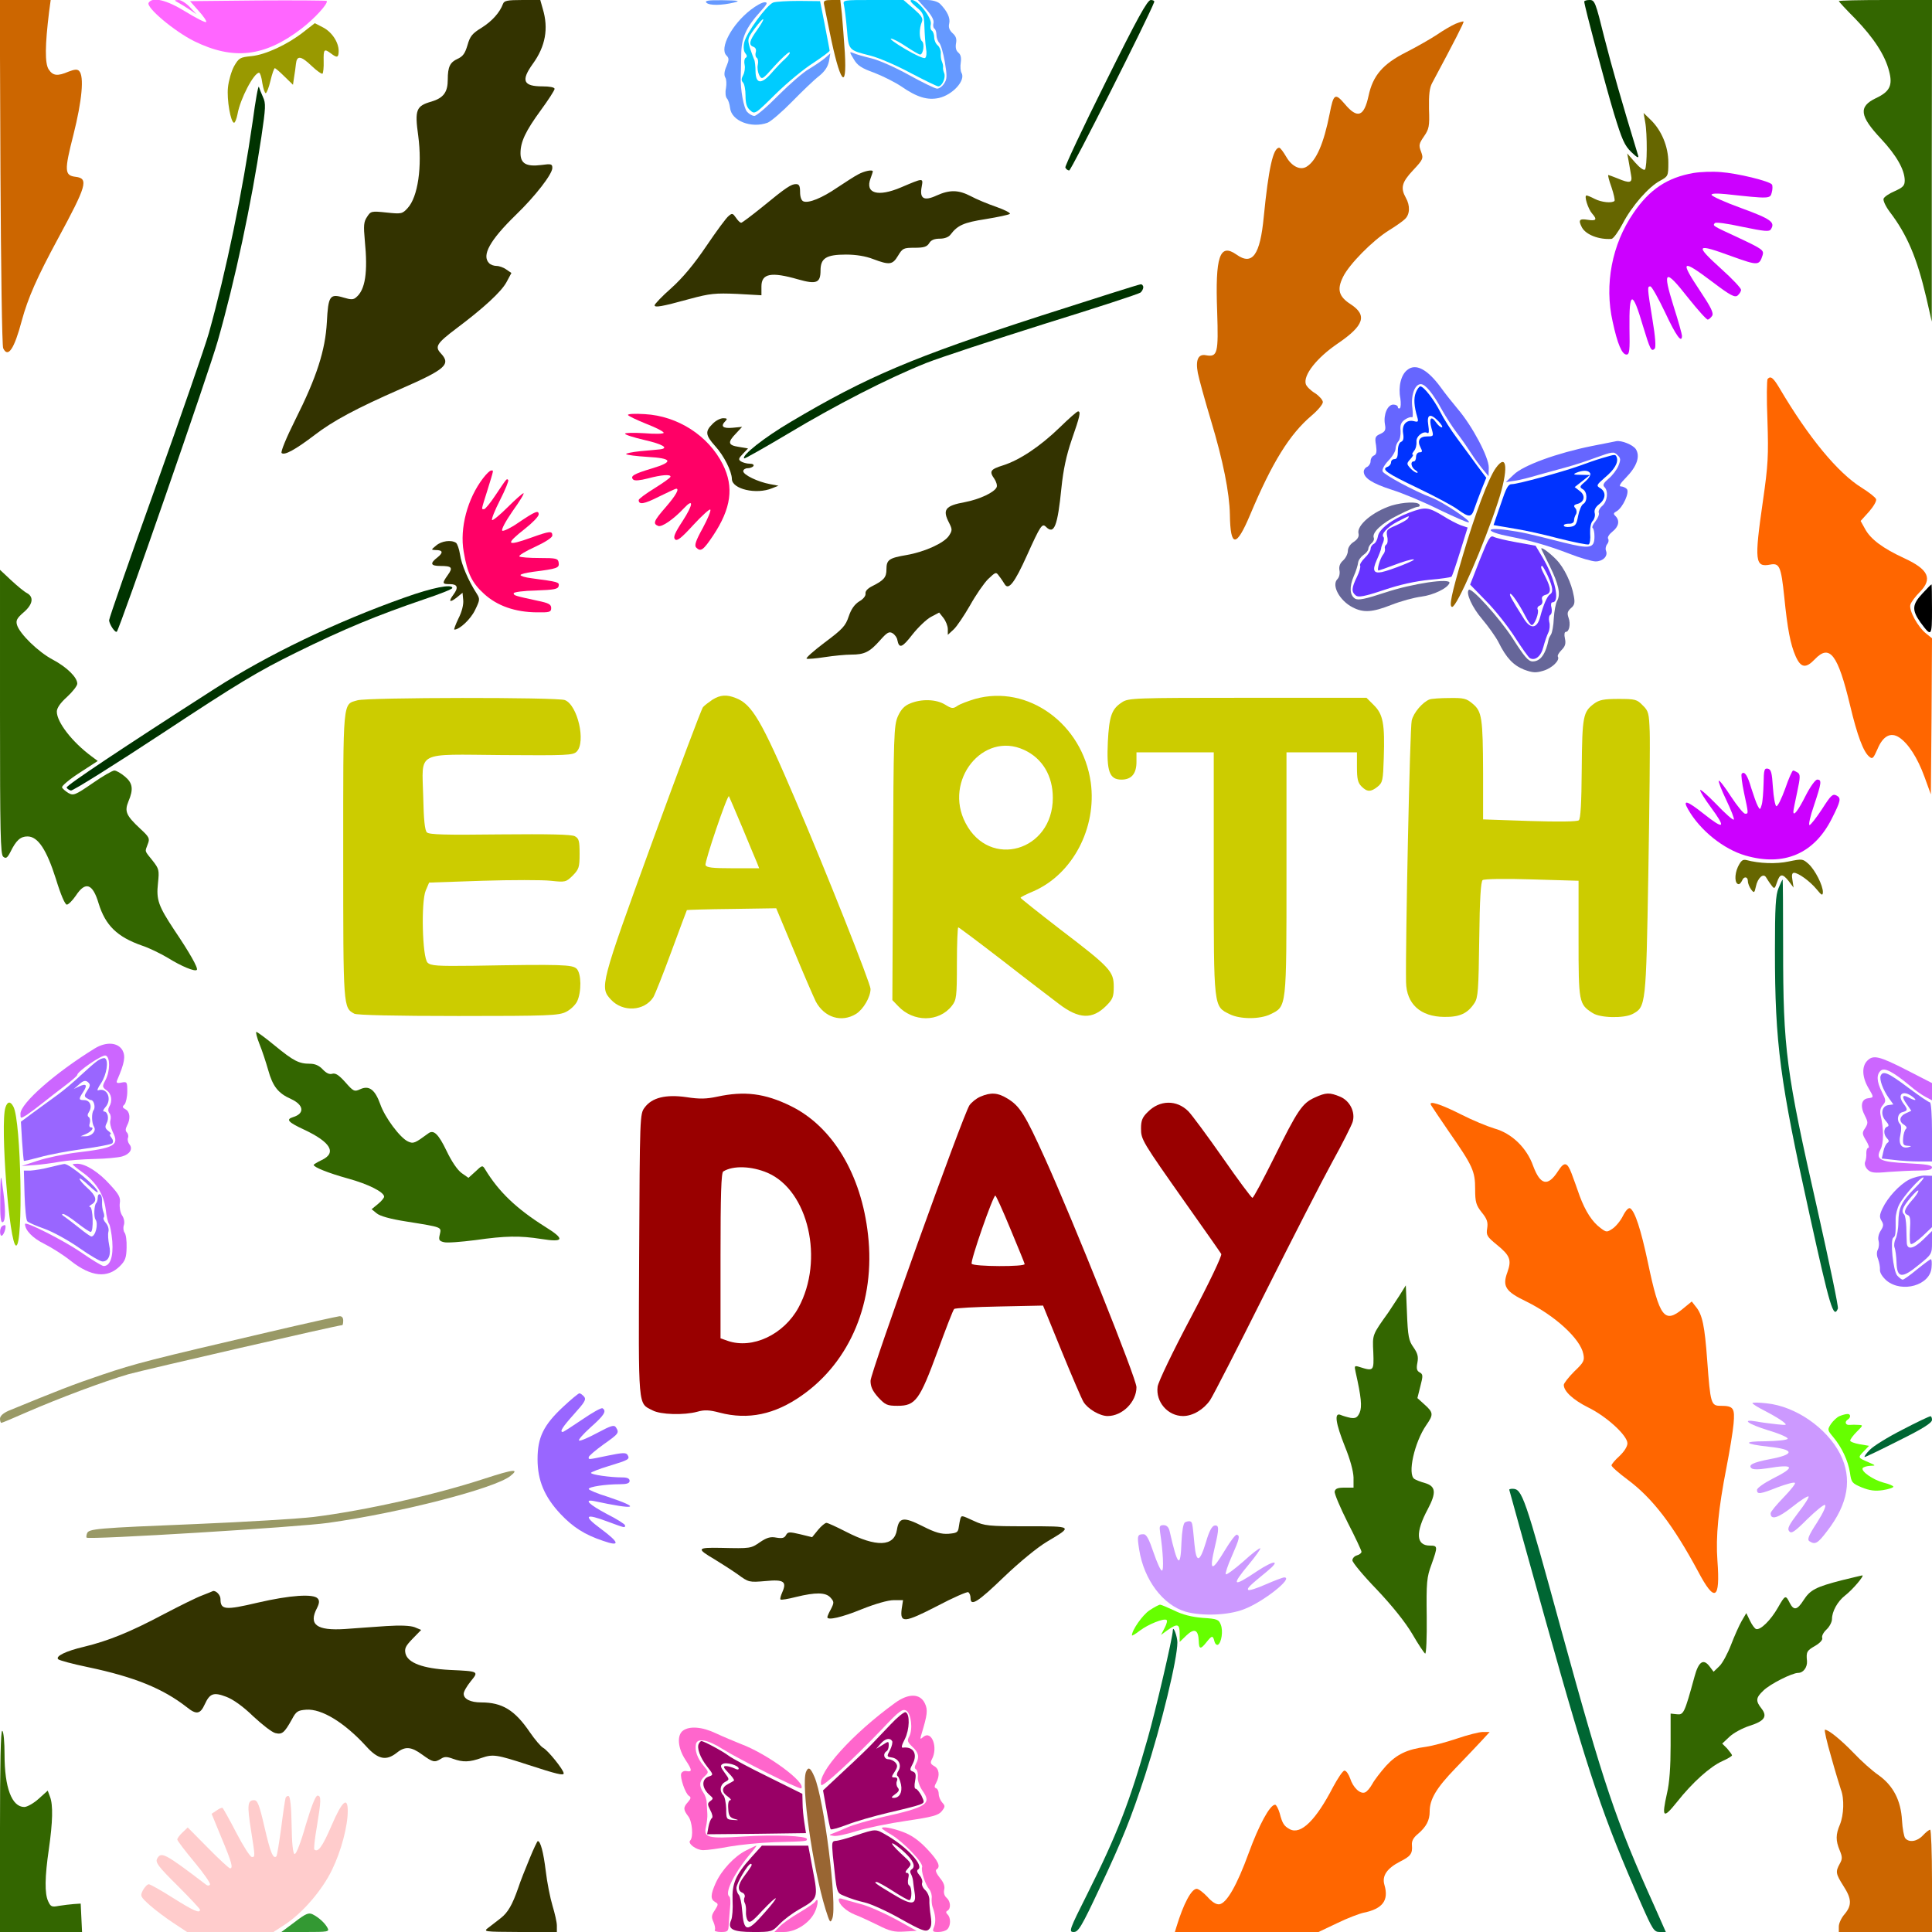 <?xml version="1.0" encoding="UTF-8" standalone="no"?>
<svg
   xmlns:dc="http://purl.org/dc/elements/1.1/"
   xmlns:cc="http://creativecommons.org/ns#"
   xmlns:rdf="http://www.w3.org/1999/02/22-rdf-syntax-ns#"
   xmlns:svg="http://www.w3.org/2000/svg"
   xmlns="http://www.w3.org/2000/svg"
   xmlns:sodipodi="http://sodipodi.sourceforge.net/DTD/sodipodi-0.dtd"
   xmlns:inkscape="http://www.inkscape.org/namespaces/inkscape"
   version="1.0"
   width="850pt"
   height="850pt"
   viewBox="0 0 850 850"
   preserveAspectRatio="xMidYMid meet"
   id="svg2"
   inkscape:version="0.91 r13725"
   sodipodi:docname="Letter_2018916_26.svg">
  <defs
     id="defs206" />
  <sodipodi:namedview
     pagecolor="#ffffff"
     bordercolor="#666666"
     borderopacity="1"
     objecttolerance="10"
     gridtolerance="10"
     guidetolerance="10"
     inkscape:pageopacity="0"
     inkscape:pageshadow="2"
     inkscape:window-width="1920"
     inkscape:window-height="979"
     id="namedview204"
     showgrid="false"
     inkscape:zoom="0.44423529"
     inkscape:cx="612.90697"
     inkscape:cy="101.46004"
     inkscape:window-x="0"
     inkscape:window-y="1"
     inkscape:window-maximized="1"
     inkscape:current-layer="svg2" />
  <g
     transform="translate(0,850) scale(0.1,-0.1)"
     fill="#000000"
     stroke="none"
     id="g6">
    <path
       d="M2 7743 c2 -417 7 -766 12 -775 21 -45 49 -3 82 122 27 99 67 190 159 360 126 233 136 265 78 272 -49 6 -51 25 -10 185 38 151 48 258 25 281 -8 8 -20 7 -46 -3 -49 -21 -69 -19 -88 10 -17 26 -16 107 2 253 l7 52 -112 0 -112 0 3 -757z"
       id="path8"
       style="fill:#cc6600" />
    <path
       d="M236 8473 c-3 -16 -9 -82 -12 -148 -6 -105 -5 -122 10 -134 15 -12 22 -12 52 2 47 23 61 21 80 -8 23 -36 14 -121 -31 -292 -20 -74 -33 -138 -30 -141 3 -4 20 -11 38 -17 25 -8 33 -17 35 -39 5 -38 -7 -66 -104 -241 -96 -175 -135 -261 -164 -369 -38 -142 -66 -183 -96 -141 -12 16 -14 -54 -14 -457 l0 -475 54 -49 c29 -27 65 -59 80 -71 35 -29 33 -49 -9 -86 -19 -17 -35 -39 -35 -49 0 -28 83 -111 142 -143 122 -64 151 -129 83 -181 -55 -41 -60 -58 -35 -109 20 -41 109 -133 149 -154 12 -7 77 30 276 161 143 94 301 194 351 224 205 120 570 284 789 354 100 31 159 100 75 86 -44 -7 -52 5 -25 40 19 25 19 34 0 34 -22 0 -18 13 11 41 19 18 36 24 69 23 l43 -1 5 51 c7 71 40 152 85 211 59 78 89 61 58 -32 -9 -26 -14 -48 -13 -50 2 -2 18 19 35 47 33 53 42 59 61 36 10 -11 6 -26 -16 -68 -41 -77 -40 -78 15 -24 46 45 72 53 72 22 0 -6 -20 -40 -45 -74 -25 -34 -43 -62 -41 -62 2 0 31 18 65 41 50 34 64 39 76 29 25 -21 16 -44 -31 -79 -24 -19 -43 -35 -41 -38 2 -2 30 7 62 19 56 21 58 21 71 3 25 -34 15 -46 -61 -78 l-60 -26 77 -1 c67 0 77 -2 83 -20 11 -35 -11 -60 -55 -60 -21 0 -42 -4 -45 -10 -4 -6 11 -10 38 -10 50 0 72 -18 62 -49 -5 -17 -16 -21 -73 -23 -68 -3 -68 -11 1 -23 33 -5 37 -9 37 -35 0 -42 -22 -50 -115 -39 -55 6 -99 18 -140 38 -33 16 -60 29 -60 28 0 -1 -10 -23 -22 -49 -21 -45 -74 -92 -113 -100 -24 -5 -23 3 11 75 17 37 29 70 26 74 -3 3 -16 -2 -29 -11 -32 -22 -41 -20 -34 9 4 14 5 25 2 25 -2 0 -56 -18 -119 -40 -253 -87 -525 -206 -701 -306 -45 -26 -204 -127 -354 -227 l-273 -180 35 -28 c42 -35 51 -68 31 -115 -22 -54 -20 -62 36 -113 49 -46 51 -50 45 -86 -6 -31 -3 -41 16 -62 20 -21 24 -38 28 -117 l6 -92 71 -110 c77 -119 110 -180 101 -190 -13 -12 -67 8 -144 52 -43 25 -103 54 -133 65 -107 38 -157 88 -191 192 -22 68 -46 74 -83 17 -15 -22 -34 -40 -42 -40 -19 0 -39 41 -60 120 -30 118 -89 202 -129 187 -7 -3 -24 -25 -38 -49 -17 -31 -30 -43 -46 -42 l-22 1 0 -551 c1 -375 4 -545 11 -533 6 9 7 27 4 38 -6 18 -5 19 14 8 11 -8 22 -11 24 -9 2 3 32 59 65 125 36 71 76 135 99 157 37 36 113 76 113 60 0 -4 -15 -14 -34 -20 -19 -7 -52 -32 -75 -57 -47 -51 -163 -275 -152 -294 5 -8 31 12 81 64 41 41 96 90 124 107 28 18 75 50 104 71 67 51 128 61 162 27 20 -20 22 -30 17 -81 -4 -43 -1 -61 9 -70 16 -13 19 -86 5 -108 -6 -9 -4 -22 4 -35 9 -13 13 -42 11 -79 -2 -31 0 -60 5 -63 14 -9 10 -30 -10 -55 -17 -21 -30 -25 -107 -29 l-88 -5 52 -32 c60 -37 116 -115 109 -152 -3 -13 1 -35 8 -48 8 -14 11 -32 8 -40 -3 -8 0 -25 7 -39 10 -17 11 -30 3 -47 -7 -15 -8 -29 -1 -40 7 -13 3 -25 -12 -47 -34 -47 -59 -60 -120 -60 -57 0 -75 8 -138 62 -18 15 -64 44 -102 63 -39 19 -76 44 -82 55 -12 18 -13 17 -23 -18 -14 -48 -37 -48 -48 1 l-9 38 -19 -31 c-18 -28 -19 -56 -19 -394 l0 -365 93 41 c125 54 298 119 437 162 93 29 963 236 992 236 13 0 9 -57 -5 -67 -6 -5 -201 -51 -432 -103 -231 -51 -472 -108 -535 -127 -126 -38 -338 -119 -468 -178 l-82 -38 0 -650 c0 -605 1 -652 17 -670 14 -15 19 -41 21 -126 2 -110 14 -163 40 -193 22 -26 37 -22 81 17 45 41 56 43 72 14 13 -26 13 -161 -1 -244 -5 -33 -10 -97 -10 -141 0 -100 12 -116 66 -91 47 23 61 21 80 -8 11 -17 15 -40 12 -75 l-3 -50 203 0 c111 0 202 2 202 4 0 2 -19 16 -42 31 -54 36 -138 114 -138 129 0 6 11 24 24 41 28 34 36 32 138 -35 33 -23 62 -39 64 -37 2 2 -32 39 -76 82 -44 44 -80 87 -80 96 0 18 31 49 49 49 7 0 40 -21 74 -47 34 -25 69 -51 77 -57 8 -6 -13 23 -48 65 -34 42 -62 79 -62 83 0 17 46 66 62 66 10 0 51 -33 93 -73 41 -39 75 -70 75 -67 0 2 -17 44 -37 93 -38 92 -38 107 0 131 27 17 45 -2 94 -97 25 -49 47 -87 49 -85 2 2 -4 46 -12 98 -15 94 -15 95 6 112 48 39 58 25 90 -115 12 -54 23 -97 25 -95 2 2 11 55 20 118 8 63 19 118 24 123 5 5 17 7 27 5 17 -3 20 -16 24 -113 l5 -110 18 60 c10 33 24 80 31 104 16 55 38 73 62 49 15 -15 15 -23 0 -114 -9 -53 -15 -98 -13 -100 1 -2 21 38 43 89 45 100 62 119 89 97 14 -12 16 -25 11 -72 -15 -132 -66 -262 -139 -357 -32 -42 -39 -55 -27 -59 8 -3 34 -24 57 -48 l43 -44 311 0 c307 0 311 0 340 22 73 56 97 80 107 105 93 242 115 293 127 293 20 0 44 -74 54 -170 6 -47 17 -105 25 -129 9 -24 16 -61 16 -82 l0 -39 333 2 332 3 -3 46 c-2 27 1 50 7 54 8 4 7 13 -3 27 -27 39 16 132 96 206 l30 29 -79 -15 c-92 -17 -126 -12 -150 24 -13 21 -14 30 -5 45 8 12 8 20 1 25 -6 3 -8 17 -5 29 3 13 1 27 -5 31 -7 4 -9 22 -6 48 4 26 1 50 -8 66 -18 32 -19 107 -2 113 9 3 8 13 -5 41 -25 52 -23 98 5 124 34 32 89 29 172 -11 39 -19 87 -39 107 -46 47 -16 195 -104 231 -138 l27 -27 0 26 c0 47 -171 249 -265 313 -30 21 -53 40 -50 43 20 20 243 -197 309 -299 10 -17 25 -29 33 -27 9 2 33 50 59 122 50 137 81 193 125 230 40 34 89 60 89 47 0 -5 -9 -13 -21 -16 -29 -9 -84 -60 -109 -100 -32 -51 -120 -293 -114 -310 9 -22 18 -18 32 14 18 40 121 151 204 220 149 122 148 121 189 121 60 0 81 -27 77 -98 -2 -47 0 -60 17 -74 16 -13 20 -28 20 -81 0 -37 5 -70 13 -79 7 -8 12 -31 12 -49 0 -71 2 -89 11 -89 5 0 9 -13 9 -30 0 -40 -33 -68 -89 -75 -25 -3 -64 -9 -85 -12 l-39 -5 47 -23 c84 -40 152 -122 141 -168 -4 -15 -1 -28 9 -36 9 -8 16 -24 16 -38 0 -13 7 -35 16 -49 13 -19 14 -30 7 -47 -7 -15 -7 -30 0 -45 8 -17 7 -29 -1 -43 -12 -19 -6 -19 241 -19 l253 0 97 198 c126 258 167 365 248 641 32 111 109 439 109 467 0 4 -5 3 -12 -4 -7 -7 -18 -12 -26 -12 -13 0 -12 12 6 58 6 17 -88 -29 -107 -52 -22 -27 -42 -20 -35 11 13 59 74 128 128 146 6 2 -4 21 -22 43 -36 45 -71 134 -79 205 -5 46 -4 49 22 59 36 14 50 2 64 -55 6 -25 13 -45 15 -45 2 0 3 33 2 73 -1 71 -1 72 26 75 23 3 28 -2 37 -35 6 -21 12 -45 13 -53 1 -8 4 10 7 40 l6 55 35 0 35 0 10 -70 11 -70 20 65 c15 50 24 66 40 68 45 6 49 -25 18 -143 -3 -11 11 6 31 38 36 56 59 69 82 46 9 -9 3 -29 -23 -82 l-36 -70 62 54 c33 30 66 54 73 54 26 0 16 -35 -22 -79 -23 -26 -41 -49 -41 -52 0 -3 25 13 57 35 61 44 80 50 90 25 4 -10 -10 -30 -43 -60 l-49 -45 52 26 c61 29 81 31 90 8 14 -36 -147 -148 -248 -173 l-46 -12 5 -46 c3 -38 0 -52 -17 -72 -20 -23 -22 -24 -32 -7 -10 16 -13 16 -42 -9 l-32 -27 -3 46 c-3 53 -9 57 -40 24 -15 -15 -28 -54 -41 -118 -76 -369 -197 -721 -357 -1040 l-64 -129 199 0 199 0 6 33 c10 51 62 154 85 166 17 10 26 6 59 -24 22 -19 46 -35 55 -35 30 0 66 70 131 252 45 126 107 208 134 175 6 -6 15 -31 21 -54 28 -102 112 -50 199 122 33 66 62 98 79 87 6 -4 19 -25 29 -47 25 -52 49 -56 72 -14 26 50 92 119 134 140 20 10 65 23 100 28 35 5 98 21 140 35 84 28 158 34 158 13 0 -7 -54 -70 -120 -140 -65 -69 -122 -136 -124 -149 -3 -13 -8 -44 -11 -70 -5 -36 -14 -55 -42 -82 -27 -26 -37 -44 -37 -67 -1 -28 -9 -38 -61 -74 l-60 -41 3 -62 c4 -56 1 -63 -23 -86 -15 -14 -50 -30 -78 -36 -29 -6 -79 -24 -112 -40 l-60 -28 713 -1 c391 -1 712 0 712 2 0 1 -25 58 -56 127 -71 160 -171 412 -222 565 -32 92 -362 1254 -362 1271 0 11 39 2 67 -16 21 -13 35 -31 42 -57 6 -21 76 -278 156 -571 183 -666 228 -801 397 -1184 l61 -138 362 0 363 0 5 29 c3 15 17 42 31 59 15 16 26 36 26 43 0 8 -16 40 -36 73 l-37 59 18 33 c17 33 17 35 0 73 -17 38 -17 41 4 102 27 81 27 91 -8 201 -42 131 -63 217 -56 228 11 18 68 -21 140 -94 39 -39 93 -87 120 -106 64 -45 105 -122 106 -200 1 -54 12 -90 28 -90 4 0 26 14 49 32 l42 32 0 868 c0 585 -3 868 -10 868 -12 0 -141 -64 -210 -104 -41 -24 -43 -27 -22 -32 31 -9 27 -23 -8 -30 -17 -4 -30 -10 -30 -14 0 -9 92 -50 112 -50 7 0 20 -5 28 -10 12 -7 7 -12 -22 -25 -47 -19 -125 -19 -162 0 -16 9 -30 14 -30 13 -1 -2 -7 -25 -14 -53 -12 -49 -83 -164 -122 -200 -17 -15 -24 -16 -45 -7 -32 15 -32 38 1 85 14 21 24 40 22 43 -2 2 -24 -17 -48 -41 -49 -50 -55 -52 -82 -29 -17 16 -16 19 20 68 l37 51 -48 -39 c-51 -41 -67 -42 -91 -3 -9 14 0 27 44 73 30 31 48 54 40 51 -8 -3 -39 -15 -67 -27 -43 -18 -56 -20 -68 -10 -29 24 -16 45 48 78 l62 31 -66 -6 c-60 -5 -68 -4 -78 15 -15 27 0 37 76 53 34 7 60 15 57 18 -3 3 -38 11 -77 16 -62 9 -72 13 -72 30 0 17 8 21 65 25 l65 5 -62 18 c-69 20 -81 30 -62 53 8 10 22 13 43 9 78 -16 81 -16 35 9 -56 30 -71 47 -59 66 22 35 243 -34 299 -94 l23 -25 33 35 c26 27 40 34 69 34 33 0 37 -2 31 -20 -4 -14 -2 -20 9 -20 8 0 27 -5 42 -10 l27 -11 -36 -25 c-48 -32 -47 -44 3 -44 29 0 75 18 170 65 l130 66 0 289 0 289 -36 -24 c-27 -19 -50 -25 -88 -25 -45 0 -57 5 -89 34 -26 24 -38 43 -38 63 0 15 -1 55 -2 88 -1 32 3 70 10 83 9 17 10 28 1 41 -17 27 22 99 84 157 l50 47 -70 -6 c-39 -4 -82 -3 -96 3 -30 11 -50 45 -40 68 9 22 9 60 -1 96 -5 17 -4 36 3 46 7 12 6 30 -6 65 -14 44 -14 51 1 77 12 21 14 35 7 54 -17 44 -12 83 15 109 40 41 61 35 237 -64 l58 -33 0 80 c0 79 0 80 -35 111 -19 17 -35 33 -35 37 0 3 16 -6 35 -20 l35 -27 0 517 0 517 -42 105 c-48 117 -96 182 -134 182 -20 0 -29 -9 -45 -46 -11 -25 -27 -48 -35 -51 -38 -14 -78 66 -120 247 -44 187 -82 242 -130 189 -78 -86 -128 -8 -153 241 -19 178 -17 173 -56 167 -71 -12 -81 53 -46 295 31 208 34 279 21 401 -19 180 11 215 85 100 22 -35 65 -102 95 -150 70 -110 183 -231 265 -283 75 -47 82 -70 35 -115 -16 -16 -30 -37 -30 -47 0 -32 74 -93 162 -135 47 -23 95 -53 106 -68 l22 -28 0 507 c0 501 0 507 -25 636 -43 217 -91 343 -171 448 -44 58 -42 81 13 107 23 10 45 25 47 32 12 31 -29 106 -100 184 -106 116 -110 160 -17 200 57 24 68 53 47 117 -24 68 -77 146 -148 217 -35 34 -65 67 -67 73 -3 9 -133 12 -526 10 l-522 -3 43 -165 c23 -91 67 -247 97 -348 53 -178 54 -182 57 -130 2 29 -2 79 -8 111 -6 33 -9 62 -6 65 4 3 31 -20 61 -50 58 -61 85 -125 85 -204 l0 -42 47 14 c87 26 253 14 370 -28 40 -14 45 -26 32 -74 l-11 -37 -66 7 c-37 4 -83 9 -102 11 -45 6 -36 2 85 -43 96 -36 100 -39 98 -67 -4 -53 -19 -58 -116 -36 -48 10 -87 17 -87 15 0 -2 35 -19 77 -39 43 -20 80 -41 84 -47 12 -18 -16 -83 -37 -86 -11 -1 -62 13 -114 32 -51 20 -95 34 -96 33 -2 -1 30 -32 71 -67 41 -36 77 -71 80 -78 8 -22 -24 -71 -47 -72 -3 0 -28 17 -55 38 -96 75 -127 97 -118 82 5 -8 30 -47 57 -87 26 -40 48 -76 48 -81 0 -14 -35 -42 -52 -42 -8 0 -45 38 -83 86 -37 47 -69 83 -71 81 -2 -2 13 -54 33 -115 35 -105 36 -113 21 -129 -29 -28 -44 -7 -115 156 -8 18 -16 32 -18 30 -1 -2 5 -51 15 -109 19 -111 18 -125 -8 -135 -25 -10 -41 15 -70 116 l-27 94 -5 -115 c-5 -115 -5 -115 -30 -115 -22 0 -28 8 -47 67 -46 137 -53 279 -19 391 l14 47 -34 0 c-64 0 -134 55 -134 106 0 21 3 23 30 17 l30 -6 -15 29 c-8 16 -15 46 -15 67 l0 38 28 -21 c15 -11 44 -23 64 -26 l36 -6 -20 57 c-10 32 -17 60 -14 62 3 3 26 -2 52 -11 26 -9 49 -16 51 -16 9 0 -16 104 -62 255 -29 94 -72 250 -96 347 l-44 178 -929 -3 -929 -2 -186 -382 c-102 -210 -189 -385 -193 -389 -9 -9 -48 24 -48 41 0 7 79 173 175 370 96 196 175 359 175 361 0 2 -196 4 -435 4 l-434 0 25 -37 c16 -24 24 -47 21 -62 -3 -15 3 -35 15 -52 11 -15 17 -32 13 -38 -4 -7 -1 -19 6 -27 7 -9 14 -46 16 -82 2 -63 0 -69 -31 -107 -32 -38 -36 -39 -102 -43 -67 -4 -71 -3 -136 41 -38 24 -96 54 -130 67 -35 12 -75 34 -90 47 l-27 26 -3 -43 c-4 -58 -25 -63 -45 -11 l-16 40 -21 -31 c-11 -17 -47 -52 -79 -77 -32 -25 -74 -66 -94 -91 -46 -59 -81 -80 -145 -87 -48 -4 -57 -2 -95 27 -36 26 -43 37 -43 65 0 19 -4 36 -9 39 -11 7 -9 145 2 163 4 6 3 14 -3 18 -33 20 16 141 82 201 l42 37 -40 -7 c-114 -20 -144 -20 -174 3 -28 20 -37 21 -366 21 -316 0 -336 -1 -329 -17 37 -88 27 -175 -31 -260 -46 -68 -43 -88 16 -89 25 -1 51 -2 58 -3 26 -2 10 -46 -48 -125 -119 -164 -121 -233 -4 -220 44 6 55 4 60 -10 10 -27 -43 -102 -160 -226 -62 -64 -119 -132 -126 -150 -12 -29 -12 -34 5 -46 10 -8 29 -14 40 -14 32 0 59 -34 51 -65 -9 -34 -110 -134 -218 -215 -48 -36 -90 -71 -93 -79 -3 -8 4 -24 16 -37 46 -49 7 -82 -223 -183 -192 -84 -258 -120 -371 -205 -89 -66 -132 -81 -144 -50 -3 9 26 81 70 172 101 210 137 329 137 464 0 62 23 80 79 65 30 -8 43 -8 54 2 27 22 40 104 31 194 -10 97 -8 124 12 155 21 32 40 37 95 23 62 -16 82 -5 106 56 18 48 23 178 12 325 -5 68 8 85 79 108 47 15 47 15 55 70 15 97 16 101 47 112 20 7 32 19 36 36 10 50 27 72 76 102 42 26 88 79 88 103 0 4 -164 7 -364 7 l-364 0 -36 -44 -36 -44 34 -20 c41 -25 62 -55 70 -102 8 -47 -6 -70 -34 -52 -26 16 -25 17 -27 -22 -2 -19 -8 -47 -14 -63 l-11 -28 -16 25 c-9 14 -30 38 -47 54 l-30 29 -8 -54 c-14 -87 -14 -86 -57 -44 -22 21 -42 37 -44 34 -10 -10 -37 -146 -56 -284 -40 -287 -141 -744 -219 -995 -72 -228 -417 -1190 -427 -1190 -19 0 -46 50 -46 84 0 17 9 51 20 76 47 106 386 1070 426 1211 56 198 116 478 159 744 45 271 51 323 38 310 -13 -13 -61 -158 -61 -184 0 -36 -20 -23 -43 27 -36 80 -29 185 20 273 2 4 -14 9 -37 13 -99 16 -225 83 -314 169 -32 30 -45 49 -40 61 6 14 -12 16 -194 16 l-200 0 -6 -27z m6224 -60 c0 -3 -37 -76 -81 -162 l-82 -156 6 -77 c6 -70 4 -79 -19 -114 -24 -35 -25 -47 -9 -86 4 -11 -9 -33 -44 -72 -28 -31 -51 -61 -51 -66 0 -5 9 -27 20 -49 34 -64 11 -106 -90 -163 -57 -33 -156 -131 -181 -180 -30 -59 -25 -83 25 -117 48 -33 60 -53 50 -85 -9 -31 -42 -63 -114 -111 -68 -45 -130 -118 -130 -154 0 -13 11 -26 30 -36 34 -17 53 -47 44 -69 -3 -8 -26 -31 -50 -52 -92 -75 -186 -226 -269 -434 -21 -52 -47 -104 -57 -115 -19 -20 -19 -20 -38 3 -13 15 -20 45 -24 100 -12 164 -29 250 -82 425 -81 268 -82 307 -7 307 l34 0 -2 183 c-3 196 7 259 42 278 17 9 28 6 60 -15 21 -14 43 -26 49 -26 30 0 52 93 65 272 11 142 44 235 79 222 7 -3 23 -22 34 -43 26 -47 47 -56 77 -37 32 21 61 87 84 189 28 131 44 142 102 75 30 -36 39 -41 51 -30 9 7 18 31 22 53 15 94 68 159 165 205 42 20 97 52 122 70 72 53 169 91 169 67z m-2613 -654 c8 -8 8 -21 0 -46 -19 -63 26 -66 140 -11 50 24 66 28 77 19 11 -9 12 -20 6 -42 -11 -38 6 -47 49 -25 47 25 112 20 183 -13 35 -16 86 -38 113 -49 88 -33 60 -51 -118 -76 -35 -5 -59 -17 -93 -47 -26 -22 -56 -39 -70 -39 -13 0 -33 -9 -44 -20 -16 -16 -28 -19 -64 -14 -42 6 -45 5 -60 -24 -25 -49 -45 -54 -110 -32 -71 26 -163 35 -198 21 -24 -9 -28 -16 -28 -49 0 -26 -7 -45 -20 -57 -21 -19 -40 -18 -135 9 -27 7 -65 11 -83 8 -30 -4 -32 -7 -27 -31 3 -15 0 -34 -8 -44 -11 -17 -19 -17 -79 -7 -79 14 -169 3 -300 -36 -84 -26 -118 -27 -118 -3 0 6 40 50 89 98 51 49 109 118 136 161 90 143 144 191 161 145 10 -24 22 -18 104 50 76 62 137 105 152 105 16 0 38 -34 38 -60 l0 -29 40 14 c22 8 67 33 100 55 53 36 134 79 151 80 3 0 10 -5 16 -11z m1198 -509 c14 -44 -2 -52 -397 -174 -210 -66 -432 -137 -493 -159 -195 -69 -544 -247 -769 -390 -69 -44 -76 -52 -57 -58 30 -12 26 -27 -11 -37 l-33 -10 35 -15 c19 -8 56 -18 83 -22 54 -8 59 -18 18 -39 -43 -23 -102 -29 -146 -17 -45 12 -50 8 -59 -51 -4 -22 -16 -59 -28 -81 -25 -51 -87 -137 -98 -137 -4 0 -18 9 -31 19 l-24 19 23 46 c30 64 28 64 -19 9 -49 -56 -59 -60 -83 -34 -17 19 -17 21 15 68 l33 48 -44 -37 c-24 -21 -46 -38 -49 -38 -3 0 -17 9 -30 19 -28 21 -28 19 38 101 l34 42 -63 -32 -63 -32 -20 21 c-25 25 -17 38 57 81 37 23 44 30 23 26 -15 -4 -47 -9 -71 -12 -39 -6 -45 -4 -51 16 -9 28 -5 31 73 56 l67 21 -70 7 c-89 9 -97 12 -93 33 2 14 17 19 68 23 71 5 71 14 -1 24 -26 4 -55 13 -65 21 -17 12 -17 15 -4 28 11 11 28 13 68 8 28 -4 52 -5 52 -2 0 3 -24 15 -53 26 -39 15 -52 25 -52 40 0 16 8 21 39 23 62 5 178 -25 241 -63 65 -40 65 -40 65 -22 0 24 47 59 82 60 26 2 32 -2 30 -15 -2 -11 3 -18 12 -18 8 0 27 -5 41 -10 l26 -10 -30 -26 c-40 -33 -39 -44 3 -44 25 0 75 25 192 96 182 110 415 228 589 298 104 42 949 322 982 325 6 0 14 -8 18 -19z m1469 -377 c29 -59 85 -266 98 -362 2 -14 8 -26 14 -28 6 -2 44 26 85 63 112 101 173 144 225 160 55 16 114 18 114 4 0 -5 -23 -10 -50 -10 -30 0 -68 -8 -94 -21 -61 -28 -266 -206 -266 -231 0 -17 2 -17 23 -4 38 25 179 75 252 91 39 8 102 22 140 30 79 19 137 9 155 -25 18 -33 11 -81 -15 -116 -20 -27 -24 -38 -16 -53 13 -23 -3 -76 -31 -107 -13 -15 -17 -29 -13 -46 4 -16 -1 -32 -14 -50 -12 -14 -21 -35 -21 -46 0 -12 -4 -23 -9 -26 -5 -3 -7 -15 -4 -26 8 -30 -24 -60 -64 -60 -19 0 -66 14 -105 30 l-71 30 28 -36 c54 -70 83 -192 54 -221 -7 -7 -13 -29 -15 -50 -7 -94 -11 -113 -27 -131 -9 -10 -17 -28 -17 -40 0 -25 -47 -59 -96 -68 -36 -7 -97 16 -132 49 -13 12 -37 47 -52 77 -15 30 -51 81 -79 114 -29 32 -55 71 -58 87 -7 37 -14 36 -34 -4 -9 -17 -24 -34 -34 -35 -16 -4 -17 2 -13 46 l5 50 -26 -19 c-14 -10 -62 -26 -106 -34 -44 -8 -107 -25 -140 -39 -74 -32 -108 -32 -165 -3 -34 16 -51 34 -69 70 -22 45 -22 48 -7 73 10 13 14 33 11 43 -3 10 3 28 13 42 11 13 22 34 26 45 4 12 15 29 26 39 11 10 20 28 20 40 0 44 83 106 171 129 l54 13 -68 21 c-85 27 -103 37 -123 68 -16 23 -15 27 7 74 13 28 27 50 32 50 4 0 5 11 1 24 -4 18 0 31 18 49 17 17 24 36 25 66 2 47 25 91 48 91 10 0 15 11 15 34 0 46 18 94 40 106 43 23 81 12 129 -38 95 -99 176 -210 230 -316 31 -62 41 -73 50 -62 9 11 9 30 1 78 -23 127 -60 258 -89 317 -17 33 -31 63 -31 66 0 17 14 -3 44 -62z m-1748 -178 c4 -8 -10 -61 -30 -116 -27 -76 -40 -134 -52 -237 -9 -75 -22 -149 -30 -164 -15 -28 -38 -37 -49 -18 -13 21 -23 7 -65 -92 -51 -120 -65 -145 -93 -160 -17 -9 -24 -7 -38 11 -10 12 -19 27 -22 34 -8 22 -63 -41 -107 -123 -67 -124 -130 -168 -130 -90 0 68 -54 48 -130 -47 -28 -35 -57 -62 -63 -60 -6 2 -16 18 -21 35 -11 40 -29 41 -57 1 -35 -49 -87 -66 -231 -74 -87 -5 -128 -4 -128 3 0 6 41 41 90 78 80 60 92 73 108 118 11 32 26 55 44 65 15 9 29 25 30 35 2 11 23 32 48 46 39 23 45 31 45 59 0 39 34 71 75 71 41 0 143 34 179 59 36 26 37 37 14 87 -18 36 -18 36 9 59 15 13 47 25 75 29 50 8 133 42 133 56 0 4 -6 20 -14 35 -20 39 -12 51 51 71 74 23 152 75 251 167 45 43 86 77 92 77 6 0 13 -7 16 -15z m-1533 -1236 c64 -17 110 -69 167 -186 71 -147 175 -392 330 -777 143 -357 144 -360 100 -432 -24 -38 -85 -74 -126 -74 -42 0 -107 36 -130 72 -12 18 -57 120 -100 225 l-78 193 -176 -7 c-105 -3 -178 -10 -182 -17 -4 -5 -33 -84 -65 -175 -66 -188 -98 -233 -171 -246 -55 -9 -124 22 -152 67 -38 63 -33 83 181 670 110 304 209 571 218 593 22 48 58 83 97 95 39 11 44 11 87 -1z m1228 1 c170 -32 309 -164 354 -335 19 -73 19 -193 1 -260 -31 -118 -121 -239 -218 -293 -26 -15 -47 -30 -45 -34 1 -3 67 -56 147 -117 219 -168 230 -181 230 -262 0 -104 -101 -180 -200 -150 -22 6 -127 80 -256 181 -121 93 -222 170 -226 170 -3 0 -8 -60 -10 -134 -3 -154 -12 -174 -89 -214 -81 -43 -195 -12 -234 63 -15 27 -16 98 -13 645 l3 615 24 39 c43 68 136 94 221 60 37 -15 43 -15 83 1 78 32 151 40 228 25z m-1948 -23 c40 -26 60 -73 65 -157 4 -64 1 -79 -16 -100 l-20 -25 -324 -5 -323 -5 0 -145 0 -145 324 0 323 -1 19 -23 c23 -28 26 -116 5 -164 -28 -66 -20 -64 -354 -69 -249 -4 -305 -7 -313 -19 -14 -23 -11 -286 4 -296 6 -4 152 -6 323 -4 l311 3 21 -27 c17 -21 22 -41 22 -84 0 -70 -24 -119 -70 -146 -34 -19 -53 -20 -480 -23 -409 -2 -448 -1 -480 15 -72 37 -70 14 -70 716 0 678 -1 669 53 699 31 18 198 25 602 24 317 -1 354 -3 378 -19z m3510 9 c79 -33 102 -104 92 -281 -7 -117 -19 -149 -60 -165 -35 -13 -83 6 -100 41 -8 15 -15 50 -15 76 l0 48 -128 0 -127 0 -5 -540 c-4 -420 -8 -545 -18 -563 -26 -45 -70 -62 -162 -62 -103 0 -141 19 -170 83 -18 40 -20 71 -20 565 l0 522 -140 0 -140 0 0 -34 c0 -51 -41 -96 -89 -96 -81 0 -103 48 -94 204 7 125 25 165 85 195 42 21 53 21 551 21 408 0 514 -3 540 -14z m458 -9 c64 -42 69 -66 69 -304 l0 -213 53 0 c30 0 115 -3 190 -7 l137 -6 0 212 c0 226 5 256 51 297 36 33 94 47 162 41 70 -6 104 -27 130 -80 18 -35 18 -64 8 -649 -10 -577 -12 -614 -31 -653 -28 -58 -63 -75 -153 -75 -85 0 -126 20 -161 80 -20 33 -21 48 -18 278 l4 242 -85 0 c-46 0 -131 3 -189 6 l-106 7 -3 -249 c-4 -230 -6 -252 -25 -284 -33 -58 -76 -80 -153 -80 -108 1 -182 47 -196 124 -4 17 -3 297 2 621 l8 590 24 42 c34 59 85 83 177 83 57 0 78 -4 105 -23z m1333 -382 l9 -70 22 65 c18 55 25 65 47 68 39 5 53 -20 40 -70 -14 -53 -8 -61 11 -17 20 48 40 63 66 49 26 -13 26 -17 1 -82 -28 -73 -25 -80 9 -26 37 58 44 62 72 39 21 -17 22 -21 11 -58 -17 -56 -83 -155 -126 -188 l-37 -28 35 -36 c41 -43 56 -78 56 -134 l0 -41 -58 57 c-32 31 -61 57 -64 57 -4 0 -4 -16 -1 -35 6 -39 -1 -43 -30 -17 -19 17 -19 13 -14 -323 7 -470 7 -469 186 -1254 57 -247 60 -266 44 -283 -42 -46 -44 -41 -141 400 -141 637 -153 721 -158 1156 -3 256 -6 302 -20 324 -13 19 -18 22 -25 11 -5 -8 -9 -26 -9 -41 0 -38 -25 -36 -49 3 -17 28 -20 29 -29 12 -10 -17 -11 -17 -26 2 -19 25 -20 68 -2 104 15 27 14 28 -31 50 -87 42 -214 187 -199 226 8 23 19 19 75 -25 28 -22 51 -38 51 -35 0 4 -16 27 -35 52 -20 26 -34 51 -32 57 9 27 40 14 87 -36 l51 -53 -31 63 c-17 34 -28 67 -25 72 14 23 38 6 77 -55 23 -36 43 -63 45 -61 2 2 -3 32 -12 66 -19 72 -15 90 19 90 21 0 27 -8 44 -62 l20 -63 1 66 c1 36 4 69 8 73 4 4 19 6 33 4 23 -3 26 -8 34 -73z m-6623 -1122 c106 -85 120 -93 160 -93 26 0 47 -8 68 -26 19 -16 38 -24 47 -20 11 4 28 -7 53 -33 33 -37 39 -40 77 -34 36 5 43 2 62 -22 12 -15 22 -35 22 -44 0 -21 52 -106 88 -143 29 -31 63 -36 82 -12 44 52 81 36 120 -50 26 -56 72 -116 90 -116 4 0 15 9 25 20 28 31 51 24 79 -25 37 -62 117 -138 206 -195 113 -73 114 -74 107 -94 -7 -17 -16 -17 -110 -10 -116 9 -176 7 -262 -6 -86 -14 -171 -12 -183 3 -6 7 -9 23 -5 35 3 12 1 22 -3 22 -41 0 -242 43 -260 55 -30 19 -31 49 -3 69 38 26 0 52 -128 87 -93 25 -153 54 -153 73 0 8 16 23 35 35 19 11 35 24 35 29 0 17 -42 47 -113 82 -39 19 -73 40 -75 47 -2 6 11 19 27 28 41 20 39 41 -4 55 -45 15 -92 69 -105 122 -6 24 -22 71 -35 106 -27 67 -32 102 -14 102 6 0 37 -21 70 -47z m2241 -247 c132 -46 254 -158 322 -295 69 -138 96 -258 96 -425 -1 -233 -68 -403 -220 -556 -142 -143 -301 -196 -461 -155 -46 12 -69 13 -97 5 -53 -14 -167 -12 -205 4 -18 7 -43 26 -57 41 l-25 27 0 631 c0 586 1 634 18 664 35 65 111 89 226 73 51 -7 84 -6 137 5 87 18 178 11 266 -19z m981 22 c81 -24 126 -94 262 -408 136 -315 355 -870 355 -900 0 -102 -108 -182 -202 -151 -68 22 -76 36 -228 405 l-33 79 -86 -6 c-47 -4 -127 -7 -176 -7 l-91 0 -64 -177 c-69 -190 -95 -233 -156 -253 -90 -30 -194 48 -194 145 0 34 426 1204 448 1228 18 21 88 56 111 57 7 0 32 -5 54 -12z m1494 -7 c25 -12 48 -32 57 -50 31 -59 22 -95 -70 -261 -47 -85 -188 -360 -313 -610 -126 -250 -241 -468 -255 -483 -29 -32 -83 -57 -121 -57 -80 0 -153 85 -141 164 4 24 63 148 146 304 l138 264 -146 206 c-189 268 -212 306 -212 355 0 78 65 140 150 141 75 1 103 -25 240 -219 67 -96 124 -175 126 -175 2 0 44 81 94 180 95 187 121 221 192 247 46 16 67 15 115 -6z m515 -85 c48 -24 117 -54 155 -66 84 -28 151 -90 178 -165 10 -27 25 -57 32 -65 13 -13 17 -12 36 10 12 14 29 37 39 50 23 35 46 18 71 -51 46 -128 62 -164 90 -196 16 -18 37 -33 46 -33 22 0 46 26 60 63 13 33 36 44 56 27 23 -19 54 -114 81 -249 41 -206 66 -241 132 -186 17 14 36 25 44 25 46 0 75 -96 88 -288 5 -79 14 -150 19 -156 6 -7 23 -11 39 -8 45 6 55 -16 49 -106 -3 -42 -18 -135 -32 -207 -23 -109 -28 -161 -31 -324 -2 -155 -6 -197 -18 -209 -24 -25 -41 -8 -96 95 -112 207 -197 318 -306 399 -87 64 -92 84 -39 131 19 17 35 36 35 41 0 27 -86 103 -159 141 -130 67 -151 116 -81 180 43 40 49 64 25 110 -24 48 -126 130 -211 172 -105 51 -118 66 -111 121 3 24 9 53 13 66 5 19 -3 32 -51 75 -53 50 -56 55 -50 88 5 26 2 39 -10 49 -31 26 -44 66 -42 132 2 61 -1 69 -38 123 -124 180 -162 241 -158 248 11 18 65 4 145 -37z m-217 -882 c0 -107 2 -122 23 -151 13 -18 22 -46 22 -68 0 -20 7 -43 16 -52 8 -9 12 -23 9 -32 -4 -9 -9 -31 -12 -49 -5 -26 -1 -36 21 -53 32 -25 34 -62 6 -104 -29 -41 -49 -92 -61 -147 -13 -58 0 -88 38 -88 31 0 63 -26 63 -51 0 -10 -16 -48 -35 -85 -42 -80 -47 -134 -12 -134 13 0 31 -6 41 -13 18 -13 18 -16 -5 -73 -22 -55 -24 -73 -24 -239 0 -173 -1 -180 -20 -180 -14 0 -35 26 -75 90 -35 57 -94 131 -163 203 -81 84 -107 119 -105 135 2 14 11 23 26 25 21 3 20 8 -38 120 -43 82 -60 125 -58 147 3 28 6 30 45 33 l42 3 -6 37 c-3 20 -21 74 -39 119 -58 143 -55 200 10 158 40 -26 56 -14 56 42 0 26 -7 73 -15 103 -18 69 -7 87 42 68 18 -7 35 -9 38 -6 4 3 1 25 -5 47 -15 58 -4 105 40 159 20 26 43 59 50 72 23 46 62 91 73 87 8 -3 12 -42 12 -123z m-3625 -369 l24 -25 -44 -45 c-53 -54 -47 -57 19 -10 56 41 76 43 92 13 11 -20 8 -26 -32 -60 -52 -44 -48 -47 14 -13 l45 26 21 -22 c12 -13 21 -28 21 -33 0 -6 -25 -28 -56 -50 -30 -21 -54 -40 -52 -42 2 -2 30 4 63 12 56 15 60 15 72 -2 23 -31 10 -46 -57 -70 l-65 -22 62 -1 c52 -1 64 -4 73 -22 19 -35 -3 -49 -84 -50 l-71 0 75 -27 c59 -21 75 -31 75 -47 0 -21 -2 -22 -81 -11 l-49 7 60 -33 c94 -52 70 -90 -31 -48 l-49 20 25 -21 c14 -12 38 -32 54 -44 39 -31 30 -60 -17 -51 -61 12 -172 74 -222 125 l-50 50 -26 -25 c-16 -15 -39 -26 -58 -26 -33 -1 -61 16 -46 29 4 5 10 2 12 -4 8 -21 50 -15 82 12 l30 26 -32 66 c-22 48 -31 84 -33 127 -2 56 -5 63 -34 83 -34 24 -109 39 -137 28 -15 -5 -12 -9 17 -21 47 -20 100 -62 100 -80 0 -9 -11 -14 -32 -15 -32 0 -32 -1 -9 -10 50 -20 55 -30 25 -54 l-28 -22 38 -13 c43 -14 42 -26 -2 -56 -33 -23 -27 -34 19 -34 19 0 25 -11 13 -23 -6 -6 -47 9 -77 29 -17 11 -16 14 17 29 50 24 52 32 12 45 -31 10 -47 7 -128 -19 -238 -76 -550 -143 -798 -171 -94 -10 -826 -50 -927 -50 -45 0 -53 3 -53 18 0 47 14 50 400 66 651 29 813 49 1185 151 239 66 299 87 279 98 -11 5 -21 12 -24 14 -8 7 25 23 50 23 l25 0 -25 20 c-14 11 -46 30 -72 42 -51 23 -58 32 -32 42 38 15 120 5 161 -18 l42 -24 26 54 c23 47 153 184 174 184 4 0 18 -11 31 -25z m1722 -546 c75 -25 198 -34 298 -21 149 18 149 -15 0 -103 -36 -21 -112 -84 -170 -140 -119 -115 -144 -132 -166 -114 -8 6 -14 18 -14 25 0 8 -2 14 -4 14 -2 0 -56 -27 -120 -61 -79 -41 -124 -59 -143 -57 -26 3 -28 6 -27 47 l1 43 -40 -6 c-22 -4 -76 -22 -121 -40 -93 -38 -145 -50 -165 -37 -13 8 -12 15 4 45 15 28 17 38 7 48 -16 16 -74 13 -148 -6 -74 -19 -90 -10 -69 40 17 41 8 48 -45 34 -56 -15 -103 -4 -158 39 -26 21 -68 49 -93 64 -51 29 -76 54 -65 65 4 4 60 7 124 7 105 0 120 2 149 23 18 13 46 22 68 22 20 0 43 7 52 16 9 8 23 12 32 9 9 -4 31 -9 49 -12 26 -5 36 -1 53 21 27 35 50 33 138 -11 61 -31 84 -38 135 -38 l60 0 7 39 c11 65 40 71 129 26 32 -16 77 -32 99 -36 38 -6 41 -5 41 15 0 27 17 61 31 61 5 0 37 -9 71 -21z m3918 -246 c0 -3 -31 -38 -69 -77 -55 -57 -70 -79 -75 -113 -4 -23 -16 -49 -27 -59 -10 -9 -19 -26 -19 -36 0 -11 -15 -28 -36 -40 -30 -18 -35 -25 -30 -48 7 -36 -16 -67 -57 -75 -46 -11 -118 -49 -146 -78 l-23 -26 22 -30 c36 -51 15 -76 -91 -110 -20 -7 -45 -21 -54 -31 -17 -19 -17 -21 -2 -38 28 -31 20 -50 -28 -71 -52 -23 -139 -102 -202 -183 -72 -94 -89 -78 -62 57 15 70 17 115 13 200 -7 131 3 170 41 161 22 -6 25 -2 35 36 25 100 56 182 73 192 15 9 22 6 39 -14 l20 -25 23 27 c13 15 31 51 40 80 22 69 62 138 79 138 8 0 19 -13 25 -30 5 -16 16 -30 24 -30 19 0 61 47 86 98 24 47 47 54 61 17 13 -34 24 -31 51 11 24 39 84 73 134 75 17 0 46 7 65 14 38 14 90 19 90 8z m-7254 -71 c7 -4 14 -18 15 -32 5 -35 36 -36 155 -6 174 44 264 44 281 0 3 -9 -2 -32 -11 -51 -31 -66 5 -76 212 -58 161 14 242 5 242 -27 0 -6 -16 -28 -35 -49 -61 -68 -19 -99 150 -109 149 -8 157 -14 104 -80 -17 -21 -29 -43 -25 -48 3 -5 32 -12 66 -15 108 -12 153 -39 220 -137 22 -30 61 -77 89 -104 48 -46 80 -100 68 -113 -4 -3 -71 15 -151 41 -160 51 -177 53 -252 29 -50 -15 -55 -15 -93 1 -36 17 -41 17 -61 3 -25 -17 -41 -14 -85 19 -48 35 -67 37 -105 9 -57 -42 -80 -35 -170 54 -83 83 -179 141 -232 141 -22 0 -33 -7 -46 -31 -57 -105 -85 -106 -188 -8 -81 76 -156 118 -179 99 -7 -6 -18 -24 -25 -40 -20 -48 -50 -48 -112 -2 -106 79 -213 121 -427 166 -123 26 -142 36 -125 64 13 19 41 30 174 67 66 17 157 56 293 125 189 95 227 109 253 92z"
       id="path10"
       style="fill:none" />
    <path
       d="M6403 8395 c-18 -8 -54 -29 -80 -47 -27 -18 -88 -53 -137 -78 -103 -52 -146 -103 -165 -192 -20 -92 -49 -102 -105 -35 -42 49 -49 45 -66 -43 -26 -132 -59 -207 -101 -233 -28 -18 -66 1 -90 43 -13 22 -26 40 -31 40 -27 0 -47 -92 -68 -304 -16 -168 -50 -216 -120 -166 -74 52 -94 -8 -85 -251 6 -183 2 -201 -49 -192 -34 7 -47 -20 -36 -78 5 -26 31 -120 58 -210 53 -176 81 -316 83 -413 2 -146 28 -146 89 -1 97 231 174 355 271 437 27 23 49 49 49 59 0 9 -16 27 -34 39 -19 11 -38 30 -41 40 -12 39 47 115 141 179 116 79 130 124 57 172 -53 34 -62 65 -34 121 26 54 129 159 201 204 29 18 61 40 71 50 22 20 24 59 4 94 -24 43 -18 68 32 121 45 48 46 52 35 82 -11 28 -9 35 13 67 22 32 25 44 22 120 -1 63 2 93 14 115 98 183 141 267 138 270 -2 2 -19 -3 -36 -10z"
       id="path12"
       style="fill:#cc6600" />
    <path
       d="M3776 7733 c-16 -8 -57 -35 -92 -58 -67 -46 -126 -70 -149 -61 -9 3 -15 19 -15 41 0 27 -4 35 -18 35 -21 0 -43 -14 -150 -102 -46 -37 -87 -68 -91 -68 -5 0 -15 10 -23 22 -14 20 -17 21 -32 8 -10 -7 -54 -67 -98 -132 -54 -80 -104 -140 -154 -185 -41 -36 -74 -71 -74 -76 0 -11 28 -7 155 28 89 24 112 26 208 22 l107 -6 0 39 c0 57 43 65 161 31 81 -23 99 -16 99 39 0 54 25 70 112 70 44 0 87 -7 120 -20 72 -27 85 -25 109 15 20 33 24 35 73 35 40 0 54 4 64 20 8 14 23 20 47 20 21 0 39 7 47 18 31 41 58 53 154 68 55 9 102 19 107 23 4 4 -23 18 -60 31 -38 13 -88 34 -112 47 -54 28 -92 29 -150 3 -56 -26 -76 -14 -66 38 7 40 9 40 -90 -2 -103 -44 -160 -27 -135 39 5 14 10 28 10 31 0 9 -37 2 -64 -13z"
       id="path14"
       style="fill:#333300" />
    <path
       d="M4580 7111 c-562 -182 -766 -268 -1101 -467 -117 -69 -218 -149 -205 -161 2 -2 89 47 193 109 210 126 442 245 608 311 61 24 295 101 520 172 226 70 416 132 423 138 6 5 12 16 12 23 0 8 -6 14 -12 13 -7 0 -204 -63 -438 -138z"
       id="path16"
       style="fill:#003300" />
    <path
       d="M2763 6674 c3 -5 39 -22 81 -39 42 -16 76 -34 76 -39 0 -5 -37 -6 -85 -2 -47 3 -85 2 -85 -2 0 -5 39 -17 86 -28 79 -18 110 -36 67 -41 -10 -1 -49 -5 -86 -8 -38 -4 -66 -10 -62 -13 4 -4 45 -9 92 -12 112 -6 118 -22 21 -51 -80 -24 -97 -34 -82 -49 6 -6 29 -4 64 5 60 16 100 19 100 8 0 -5 -32 -27 -70 -51 -39 -24 -70 -47 -70 -52 0 -22 24 -18 89 15 39 19 73 35 76 35 15 0 -1 -29 -45 -80 -54 -62 -59 -74 -34 -84 16 -6 67 29 113 78 44 47 41 16 -5 -55 -36 -55 -43 -73 -34 -82 9 -9 28 6 80 63 38 41 72 72 75 68 4 -4 -11 -40 -33 -81 -31 -56 -38 -77 -29 -86 20 -20 31 -12 74 52 80 120 93 214 43 314 -63 126 -198 213 -343 221 -45 3 -77 1 -74 -4z"
       id="path18"
       style="fill:#ff0066" />
    <path
       d="M3135 6635 c-34 -33 -31 -50 11 -97 40 -44 73 -111 74 -145 0 -45 108 -70 177 -41 l28 11 -37 7 c-54 10 -118 41 -118 57 0 7 9 13 19 13 11 0 23 5 26 10 3 6 -4 10 -17 10 -13 0 -30 5 -38 10 -12 8 -11 13 8 33 l23 24 -41 7 c-47 7 -50 20 -12 59 l27 29 -42 -4 c-44 -4 -54 7 -31 30 9 9 7 12 -10 12 -13 0 -34 -11 -47 -25z"
       id="path20"
       style="fill:#333300" />
    <path
       d="M6191 6872 c-27 -21 -40 -73 -30 -125 3 -20 2 -40 -2 -43 -5 -3 -9 0 -9 5 0 6 -9 11 -20 11 -25 0 -44 -43 -37 -86 5 -26 1 -33 -20 -43 -23 -10 -25 -16 -19 -50 4 -29 2 -40 -9 -45 -8 -3 -15 -14 -15 -25 0 -10 -7 -21 -15 -25 -8 -3 -15 -12 -15 -21 0 -28 37 -52 124 -80 48 -15 141 -54 207 -87 67 -32 125 -58 131 -56 13 5 -117 91 -162 108 -75 28 -211 101 -217 116 -3 9 7 28 26 48 17 17 31 41 31 52 0 11 6 26 12 32 7 7 11 28 10 46 -3 26 2 38 19 50 12 8 26 13 31 10 4 -3 5 15 2 40 -8 55 10 106 37 106 20 0 53 -40 94 -115 15 -27 44 -72 65 -100 21 -27 49 -68 63 -90 14 -22 37 -53 51 -70 l25 -30 1 38 c0 46 -72 182 -136 257 -22 26 -57 70 -77 98 -58 78 -109 105 -146 74z"
       id="path22"
       style="fill:#6666ff" />
    <path
       d="M6229 6773 c-10 -26 -8 -60 7 -110 5 -18 3 -21 -15 -16 -33 8 -54 -15 -48 -53 4 -23 1 -34 -9 -38 -8 -3 -14 -19 -14 -41 0 -24 -4 -35 -15 -35 -8 0 -15 -6 -15 -14 0 -8 -7 -17 -16 -20 -28 -11 -3 -28 135 -94 75 -36 154 -78 175 -94 50 -36 60 -35 73 5 6 17 20 55 31 83 l21 52 -40 53 c-22 30 -61 84 -88 120 -27 36 -60 88 -74 116 -28 55 -73 113 -88 113 -5 0 -14 -12 -20 -27z m101 -128 c13 -14 19 -25 13 -25 -6 0 -17 10 -26 23 -21 30 -31 16 -19 -27 10 -35 10 -36 -19 -36 -34 0 -45 -19 -29 -49 9 -17 8 -21 -5 -21 -8 0 -15 -9 -15 -20 0 -11 -4 -20 -10 -20 -17 0 -11 -28 8 -39 9 -6 12 -11 6 -11 -6 0 -19 9 -29 20 -17 19 -17 21 0 40 10 11 15 20 10 20 -4 0 -1 7 6 16 8 9 12 27 11 40 -3 24 30 50 48 39 7 -4 8 8 4 34 -8 49 9 55 46 16z"
       id="path24"
       style="fill:#0033ff" />
    <path
       d="M7005 6538 c-154 -31 -303 -85 -345 -126 l-35 -33 40 6 c22 3 69 15 105 26 36 10 90 25 120 33 30 8 90 27 132 43 72 26 79 27 94 11 15 -14 15 -21 4 -48 -7 -17 -26 -42 -43 -56 -22 -19 -27 -28 -18 -37 18 -18 13 -62 -9 -82 -12 -10 -19 -24 -16 -31 3 -7 -4 -24 -15 -38 -11 -13 -16 -27 -12 -29 5 -3 8 -20 8 -37 0 -53 -19 -56 -136 -27 -165 42 -180 45 -249 55 -101 14 -93 -8 10 -28 92 -18 171 -40 264 -76 48 -19 101 -34 116 -34 32 0 55 23 46 46 -4 9 -1 23 5 30 6 7 8 18 4 24 -4 6 5 20 19 31 28 22 33 48 14 68 -11 10 -10 14 5 22 27 16 58 84 44 98 -6 6 -18 11 -26 11 -10 0 -2 14 22 38 49 50 64 94 44 126 -13 19 -62 39 -86 35 -3 -1 -51 -10 -106 -21z"
       id="path26"
       style="fill:#6666ff" />
    <path
       d="M7050 6485 c-25 -7 -70 -23 -100 -34 -75 -27 -272 -81 -298 -81 -17 0 -25 -15 -50 -90 l-31 -90 22 -4 c12 -2 49 -8 82 -14 33 -5 115 -23 183 -41 68 -17 127 -29 132 -26 5 3 8 25 6 48 -1 25 3 48 12 56 7 8 11 23 8 34 -3 13 3 26 20 39 29 23 31 53 5 70 -19 11 -18 14 20 47 42 35 60 66 52 89 -6 14 -5 14 -63 -3z m-54 -67 c4 -6 -5 -22 -21 -36 -25 -21 -27 -25 -12 -34 21 -11 22 -54 3 -65 -8 -4 -18 -28 -23 -53 -7 -39 -12 -45 -36 -48 -15 -2 -27 1 -27 6 0 5 10 8 23 8 13 -1 22 5 22 14 0 8 4 21 9 28 4 7 3 19 -3 26 -9 10 -7 15 9 19 31 8 37 37 10 57 l-22 17 33 26 34 27 -40 1 c-32 0 -36 2 -20 9 29 12 53 12 61 -2z"
       id="path28"
       style="fill:#0033ff" />
    <path
       d="M6581 6441 c-32 -44 -93 -207 -144 -381 -52 -176 -63 -230 -48 -230 21 0 140 273 202 463 46 140 41 219 -10 148z"
       id="path30"
       style="fill:#996600" />
    <path
       d="M6123 6276 c-84 -27 -156 -88 -146 -124 3 -12 -4 -25 -21 -36 -16 -10 -26 -26 -26 -40 0 -12 -9 -31 -21 -42 -14 -12 -19 -27 -16 -43 3 -14 -1 -31 -9 -39 -27 -27 10 -95 67 -124 48 -25 87 -22 171 11 41 16 99 32 131 36 54 7 116 37 124 60 7 23 -162 -2 -280 -41 -91 -30 -121 -36 -135 -28 -24 15 -26 52 -6 99 10 22 18 49 19 59 1 11 12 26 23 34 12 8 22 20 22 27 0 7 6 18 14 25 8 6 13 17 10 24 -9 23 36 65 108 100 39 20 77 36 85 36 8 0 11 5 8 10 -8 14 -71 11 -122 -4z"
       id="path32"
       style="fill:#666699" />
    <path
       d="M6201 6245 c-75 -28 -135 -73 -139 -106 -2 -13 -10 -28 -18 -32 -8 -4 -14 -14 -14 -22 0 -8 -11 -26 -26 -40 -14 -14 -23 -29 -20 -34 3 -4 -3 -27 -14 -49 -24 -49 -25 -66 -5 -82 11 -9 36 -5 123 24 70 24 140 39 200 45 51 4 95 11 98 14 3 2 20 52 38 110 l33 106 -30 10 c-16 6 -51 24 -76 40 -68 41 -79 42 -150 16z m-7 -26 c-3 -6 -27 -19 -51 -30 -42 -18 -45 -21 -40 -49 4 -16 2 -32 -4 -36 -5 -3 -8 -11 -6 -17 2 -7 -1 -19 -8 -27 -13 -16 -29 -70 -20 -70 2 0 34 11 71 25 36 14 74 25 83 24 19 0 -101 -48 -140 -56 -36 -7 -42 8 -22 53 10 22 18 44 19 49 0 6 4 18 9 28 4 10 5 21 2 24 -13 12 16 44 61 68 55 28 55 28 46 14z"
       id="path34"
       style="fill:#6633ff" />
    <path
       d="M6511 6038 l-43 -110 70 -72 c39 -39 95 -110 126 -158 30 -47 60 -89 66 -93 23 -14 50 7 60 48 6 23 16 52 22 64 6 12 8 33 4 47 -3 14 -1 28 5 31 6 4 8 18 5 31 -4 13 -2 24 4 24 35 0 12 104 -43 197 l-31 52 -83 15 c-46 8 -91 19 -101 24 -15 8 -23 -5 -61 -100z m299 -72 c22 -50 25 -72 9 -81 -12 -8 -29 -46 -43 -100 -14 -51 -42 -54 -71 -8 -58 92 -65 106 -61 110 5 6 38 -42 65 -94 12 -24 25 -43 30 -43 13 0 34 57 26 69 -3 6 1 14 10 17 9 4 13 13 10 24 -4 12 1 19 15 23 25 7 25 27 0 77 -21 40 -24 50 -15 50 2 0 14 -20 25 -44z"
       id="path36"
       style="fill:#6633ff" />
    <path
       d="M6782 6083 c2 -4 18 -37 36 -73 39 -79 49 -124 33 -153 -7 -12 -13 -47 -15 -78 -1 -30 -7 -62 -12 -70 -5 -8 -9 -16 -10 -19 -13 -67 -36 -100 -71 -100 -19 0 -36 20 -89 103 -58 89 -180 224 -192 212 -14 -14 15 -78 59 -129 27 -32 59 -77 71 -100 35 -71 66 -103 113 -122 38 -14 52 -15 85 -5 38 11 74 46 64 62 -3 5 5 18 16 29 16 16 20 28 15 51 -4 17 -2 29 4 29 15 0 22 35 12 62 -7 20 -5 28 10 42 16 13 19 24 13 54 -10 57 -42 124 -77 160 -32 33 -73 62 -65 45z"
       id="path38"
       style="fill:#666699" />
    <path
       d="M4662 6619 c-87 -84 -176 -143 -248 -166 -57 -18 -63 -26 -39 -60 8 -12 13 -28 10 -36 -9 -23 -76 -54 -139 -66 -88 -16 -101 -33 -70 -92 14 -28 14 -33 -1 -56 -21 -32 -106 -71 -187 -85 -77 -13 -88 -21 -88 -63 0 -35 -11 -48 -63 -74 -20 -10 -31 -22 -29 -33 1 -10 -10 -24 -28 -34 -20 -13 -35 -33 -46 -66 -14 -42 -27 -56 -106 -115 -49 -37 -85 -69 -79 -71 6 -2 42 1 80 7 39 6 91 11 116 11 58 0 81 11 127 63 31 35 40 40 55 31 10 -6 20 -20 21 -30 8 -39 21 -34 66 24 26 33 63 68 82 78 l36 19 19 -24 c10 -13 19 -35 19 -49 l0 -25 26 24 c14 13 46 61 72 106 25 45 61 97 79 115 34 32 35 33 49 13 9 -11 19 -27 24 -35 17 -29 44 6 98 126 60 133 67 143 84 126 36 -36 51 3 68 173 8 77 21 140 45 210 36 103 41 125 28 125 -5 0 -41 -32 -81 -71z"
       id="path40"
       style="fill:#333300" />
    <path
       d="M3135 5422 c-16 -11 -35 -25 -42 -33 -7 -8 -107 -275 -223 -592 -230 -632 -232 -641 -182 -695 52 -56 146 -51 186 10 8 13 44 104 80 202 36 98 67 180 68 182 2 1 91 4 198 5 l195 3 77 -184 c42 -102 86 -203 97 -226 38 -71 113 -94 177 -55 32 20 64 74 64 110 0 24 -196 518 -331 833 -149 349 -191 420 -262 447 -40 16 -68 14 -102 -7z m131 -563 c30 -73 60 -144 65 -156 l9 -23 -116 0 c-90 0 -116 3 -120 14 -5 13 96 310 103 303 1 -2 28 -64 59 -138z"
       id="path42"
       style="fill:#cccc00" />
    <path
       d="M3167 4816 c-20 -57 -37 -105 -37 -107 0 -2 36 -3 80 -1 44 2 80 7 80 11 0 9 -75 189 -81 195 -2 3 -21 -42 -42 -98z"
       id="path44"
       style="fill:none" />
    <path
       d="M4290 5425 c-30 -9 -65 -22 -77 -30 -20 -14 -26 -13 -55 5 -39 24 -104 26 -154 5 -25 -10 -40 -26 -54 -57 -17 -40 -19 -80 -21 -645 l-3 -603 25 -26 c67 -72 180 -72 237 1 20 26 22 39 22 186 0 88 3 159 6 159 3 0 91 -66 196 -147 105 -82 217 -167 247 -190 88 -67 147 -69 208 -8 29 29 33 40 33 84 0 67 -15 84 -234 251 -96 74 -175 137 -176 140 0 3 26 16 57 29 172 75 279 278 252 478 -36 258 -277 433 -509 368z m215 -224 c81 -37 127 -114 127 -211 0 -235 -278 -315 -384 -111 -98 187 77 405 257 322z"
       id="path46"
       style="fill:#cccc00" />
    <path
       d="M4350 5172 c-44 -23 -95 -97 -103 -150 -13 -79 38 -183 106 -216 102 -48 219 16 247 136 39 159 -116 300 -250 230z"
       id="path48"
       style="fill:none" />
    <path
       d="M1573 5419 c-66 -19 -63 12 -63 -682 0 -673 0 -670 49 -697 13 -6 176 -10 458 -10 397 0 441 2 473 18 19 9 41 30 49 46 20 42 19 123 -2 144 -19 18 -62 20 -456 13 -158 -2 -186 0 -200 14 -23 23 -29 267 -8 317 l15 35 234 8 c129 4 265 4 301 0 65 -7 67 -6 97 23 27 28 30 36 30 96 0 57 -3 67 -21 77 -16 8 -111 10 -330 8 -243 -3 -311 -1 -321 9 -9 9 -14 56 -16 157 -5 204 -38 186 348 183 284 -2 311 -1 327 15 42 42 4 206 -52 227 -34 13 -868 12 -912 -1z"
       id="path50"
       style="fill:#cccc00" />
    <path
       d="M4936 5410 c-45 -29 -56 -60 -62 -174 -6 -130 7 -166 60 -166 44 0 66 26 66 78 l0 42 170 0 170 0 0 -532 c0 -596 -1 -585 70 -620 46 -23 134 -23 180 0 71 35 70 24 70 620 l0 532 155 0 155 0 0 -65 c0 -52 4 -69 20 -85 25 -25 41 -25 71 -1 22 18 24 28 27 126 5 150 -3 192 -43 232 l-33 33 -524 0 c-501 0 -524 -1 -552 -20z"
       id="path52"
       style="fill:#cccc00" />
    <path
       d="M6290 5423 c-30 -11 -71 -58 -79 -93 -8 -28 -28 -984 -25 -1151 2 -96 63 -152 168 -153 68 -1 103 15 133 61 16 24 18 58 21 279 2 180 7 255 15 262 7 5 95 7 217 3 l205 -6 0 -255 c0 -280 1 -288 62 -327 33 -22 138 -24 176 -4 58 31 59 36 69 620 5 295 8 575 6 623 -3 80 -5 90 -31 115 -25 26 -33 28 -106 28 -65 0 -85 -4 -108 -21 -48 -36 -52 -54 -54 -286 -1 -151 -5 -221 -13 -227 -8 -6 -89 -7 -216 -3 l-205 7 0 205 c-1 242 -5 270 -46 304 -27 23 -39 26 -102 25 -40 0 -79 -3 -87 -6z"
       id="path54"
       style="fill:#cccc00" />
    <path
       d="M7759 5053 c-1 -37 -4 -79 -8 -93 -7 -24 -8 -24 -18 -5 -6 11 -18 46 -28 77 -16 56 -30 77 -42 64 -4 -3 1 -41 10 -84 20 -93 20 -92 5 -92 -7 0 -35 34 -62 75 -27 42 -51 73 -54 70 -3 -3 12 -41 33 -85 21 -44 36 -82 33 -86 -4 -3 -38 27 -77 68 -39 40 -71 68 -71 62 0 -7 20 -39 45 -73 71 -96 62 -104 -30 -31 -73 58 -94 64 -68 19 53 -93 156 -175 252 -203 169 -49 302 7 380 162 40 79 42 91 21 102 -17 9 -25 1 -64 -60 -25 -38 -50 -70 -55 -70 -5 0 3 39 20 87 33 99 35 113 14 113 -8 0 -30 -30 -50 -69 -33 -66 -55 -95 -55 -72 0 6 8 45 17 87 14 65 14 77 2 85 -8 5 -17 9 -20 9 -4 0 -20 -36 -35 -80 -16 -44 -33 -79 -39 -77 -5 2 -12 39 -15 83 -4 65 -8 79 -22 82 -16 3 -18 -5 -19 -65z"
       id="path56"
       style="fill:#cc00ff" />
    <path
       d="M7646 4686 c-16 -35 -14 -76 4 -76 4 0 10 7 14 15 8 21 26 19 26 -2 0 -10 7 -26 14 -36 13 -17 15 -16 21 12 8 39 33 61 45 41 5 -8 15 -24 23 -34 13 -18 15 -18 25 12 13 39 24 40 52 5 l21 -28 -5 33 c-4 21 -2 32 7 32 19 0 70 -37 99 -72 23 -28 27 -30 28 -13 0 30 -34 97 -63 124 -26 23 -28 23 -87 11 -55 -12 -130 -9 -186 6 -17 4 -24 -2 -38 -30z"
       id="path58"
       style="fill:#666600" />
    <path
       d="M7825 4593 c-13 -30 -16 -83 -16 -276 0 -409 22 -572 153 -1164 89 -404 105 -458 124 -410 3 8 -38 203 -90 435 -138 609 -151 702 -151 1155 0 163 -1 297 -2 297 -2 0 -10 -17 -18 -37z"
       id="path60"
       style="fill:#006633" />
    <path
       d="M1141 3908 c12 -29 29 -81 39 -116 20 -72 44 -102 100 -127 57 -26 62 -64 9 -80 -32 -10 -22 -22 49 -55 117 -55 145 -102 77 -134 -19 -9 -35 -19 -35 -21 0 -10 64 -36 151 -60 91 -25 159 -60 159 -80 0 -5 -12 -20 -27 -32 l-28 -23 22 -18 c14 -12 59 -25 130 -36 162 -26 155 -24 148 -57 -6 -24 -3 -29 18 -34 13 -4 75 1 138 9 134 19 195 20 291 5 100 -16 105 -1 16 54 -127 80 -204 154 -264 253 -11 18 -13 18 -42 -10 l-31 -28 -30 21 c-19 14 -44 51 -66 97 -36 75 -57 95 -80 78 -60 -44 -66 -47 -90 -36 -35 16 -102 106 -122 164 -23 64 -49 84 -88 66 -26 -12 -30 -10 -66 31 -28 31 -43 41 -57 37 -12 -4 -26 2 -42 19 -16 17 -34 25 -56 25 -49 0 -72 12 -154 79 -41 34 -78 61 -82 61 -4 0 2 -24 13 -52z"
       id="path62"
       style="fill:#336600" />
    <path
       d="M3155 3675 c-47 -10 -77 -11 -135 -2 -91 13 -152 -2 -184 -46 -21 -28 -21 -37 -24 -649 -3 -683 -6 -650 59 -683 35 -19 138 -22 197 -6 31 9 53 8 98 -4 126 -33 243 -8 361 75 215 150 325 416 292 707 -29 265 -156 477 -340 567 -114 56 -204 67 -324 41z m222 -335 c180 -78 250 -383 136 -593 -65 -119 -203 -184 -312 -146 l-31 11 0 363 c0 266 3 366 12 371 43 27 125 24 195 -6z"
       id="path64"
       style="fill:#990000" />
    <path
       d="M3218 3333 c-17 -4 -18 -29 -18 -353 0 -388 -6 -360 73 -360 51 0 132 37 169 76 100 108 128 323 60 468 -60 128 -177 197 -284 169z"
       id="path66"
       style="fill:none" />
    <path
       d="M4313 3675 c-17 -7 -39 -25 -48 -38 -29 -45 -435 -1175 -435 -1212 0 -26 9 -45 34 -73 31 -33 39 -37 85 -37 79 0 97 25 176 240 36 98 68 182 73 186 4 4 93 9 199 11 l192 4 82 -201 c45 -110 88 -210 96 -223 19 -31 72 -62 106 -62 65 0 127 62 127 127 0 37 -276 726 -401 1003 -89 197 -112 234 -167 267 -42 26 -73 28 -119 8z m132 -581 c33 -80 62 -149 63 -155 5 -13 -225 -12 -233 1 -7 11 94 300 104 300 3 0 33 -66 66 -146z"
       id="path68"
       style="fill:#990000" />
    <path
       d="M4368 3148 c-3 -13 -19 -60 -36 -105 l-31 -83 85 0 84 0 -16 38 c-9 20 -28 67 -42 105 -15 37 -30 67 -33 67 -4 0 -9 -10 -11 -22z"
       id="path70"
       style="fill:none" />
    <path
       d="M5784 3671 c-55 -25 -75 -55 -178 -263 -49 -98 -91 -178 -96 -178 -4 0 -63 79 -131 177 -68 97 -136 189 -151 204 -51 51 -126 50 -178 -3 -24 -23 -30 -38 -30 -72 0 -50 3 -55 201 -336 80 -113 148 -210 152 -217 4 -7 -52 -125 -134 -280 -78 -147 -144 -284 -146 -304 -9 -67 45 -129 112 -129 43 0 91 29 119 70 14 21 122 232 240 468 119 237 252 497 297 579 45 81 85 161 90 177 13 43 -12 93 -55 111 -46 19 -62 19 -112 -4z"
       id="path72"
       style="fill:#990000" />
    <path
       d="M6296 3638 c4 -7 39 -59 78 -116 106 -152 116 -175 116 -253 0 -58 4 -71 29 -103 24 -29 28 -44 24 -70 -5 -30 -1 -37 42 -72 59 -48 66 -67 47 -121 -23 -62 -9 -85 83 -129 126 -62 238 -164 251 -231 6 -29 2 -37 -40 -77 -25 -25 -46 -52 -46 -59 0 -28 41 -66 107 -99 82 -40 173 -124 173 -158 0 -14 -14 -36 -35 -56 -19 -17 -35 -36 -35 -41 0 -6 32 -34 71 -63 110 -82 200 -200 309 -402 74 -141 99 -128 86 45 -8 106 4 228 40 412 14 72 28 157 31 191 6 69 0 79 -57 79 -42 0 -45 8 -59 200 -11 151 -21 201 -50 236 l-18 23 -39 -32 c-81 -67 -103 -39 -154 204 -31 146 -57 225 -78 238 -7 4 -20 -10 -32 -34 -11 -22 -32 -47 -46 -56 -24 -16 -27 -16 -52 3 -37 27 -67 74 -92 141 -11 32 -27 76 -36 100 -19 50 -32 52 -59 10 -45 -70 -78 -63 -110 23 -28 79 -94 143 -170 164 -33 10 -98 37 -145 61 -93 47 -147 64 -134 42z"
       id="path74"
       style="fill:#ff6600" />
    <path
       d="M6157 2800 c-16 -25 -38 -57 -48 -73 -72 -101 -71 -97 -67 -177 3 -82 2 -84 -61 -64 -22 7 -23 5 -17 -22 25 -111 29 -153 18 -179 -10 -22 -18 -26 -40 -23 -15 3 -35 9 -44 13 -29 12 -22 -36 19 -139 23 -56 37 -108 38 -136 l0 -45 -40 0 c-29 0 -40 -4 -43 -17 -2 -9 24 -70 57 -136 34 -66 61 -124 61 -129 0 -6 -9 -13 -20 -16 -11 -3 -20 -13 -20 -22 0 -9 48 -67 108 -129 68 -72 124 -142 155 -194 26 -45 52 -84 57 -87 5 -3 8 70 7 162 -2 151 0 174 21 230 28 79 28 83 -7 83 -61 0 -65 57 -9 161 38 72 35 100 -12 114 -19 5 -41 14 -47 18 -32 20 0 162 52 237 32 46 32 55 -7 90 l-32 29 13 52 c12 46 12 53 -3 61 -13 7 -15 17 -10 43 5 26 1 41 -17 67 -21 29 -25 48 -29 153 l-5 120 -28 -45z"
       id="path76"
       style="fill:#336600" />
    <path
       d="M2478 2311 c-87 -81 -113 -135 -113 -231 0 -93 30 -165 101 -241 55 -58 106 -91 187 -118 77 -27 74 -9 -11 54 -78 58 -68 68 33 30 76 -28 75 -28 75 -16 0 5 -36 28 -80 50 -77 41 -104 66 -57 57 187 -40 212 -32 60 19 -46 14 -83 30 -83 34 0 10 75 21 136 21 32 0 44 4 44 15 0 10 -10 15 -32 15 -53 0 -138 12 -138 20 0 3 35 17 78 30 89 27 94 30 83 49 -7 11 -22 10 -86 -3 -91 -19 -85 -18 -85 -7 0 5 29 30 65 56 68 48 70 51 55 75 -8 12 -20 9 -80 -23 -39 -21 -75 -37 -82 -35 -6 2 17 28 50 58 60 53 72 72 53 84 -5 4 -45 -19 -89 -49 -44 -30 -83 -55 -86 -55 -15 0 -2 21 50 79 46 51 54 64 44 76 -7 8 -16 15 -21 15 -4 0 -37 -27 -71 -59z"
       id="path78"
       style="fill:#9966ff" />
    <path
       d="M2130 1994 c-217 -71 -526 -140 -750 -168 -69 -8 -300 -22 -515 -31 -443 -18 -474 -21 -482 -41 -3 -8 -4 -17 -2 -19 11 -10 929 46 1063 65 321 45 733 152 801 206 42 33 17 31 -115 -12z"
       id="path80"
       style="fill:#999966" />
    <path
       d="M4225 1818 c-2 -7 -5 -24 -7 -38 -3 -22 -9 -25 -45 -28 -32 -2 -58 5 -113 33 -85 43 -105 40 -114 -16 -12 -74 -90 -77 -224 -8 -41 21 -80 39 -86 39 -6 0 -23 -14 -37 -31 l-26 -32 -53 13 c-47 11 -54 11 -62 -4 -7 -13 -17 -15 -42 -11 -25 5 -41 1 -71 -19 -42 -29 -41 -29 -174 -26 -105 2 -108 -3 -28 -50 28 -17 75 -47 102 -66 49 -36 51 -36 123 -30 81 8 95 -2 73 -51 -6 -14 -10 -28 -7 -30 3 -3 33 2 68 11 86 21 131 21 152 -3 16 -18 16 -22 2 -50 -9 -16 -16 -32 -16 -36 0 -15 63 -1 151 35 60 24 116 40 141 40 l41 0 -6 -39 c-8 -63 12 -61 156 13 70 37 132 64 137 61 6 -4 10 -15 10 -26 0 -38 32 -18 148 94 68 65 146 129 188 154 116 69 117 68 -89 68 -168 0 -186 2 -231 23 -57 26 -55 26 -61 10z"
       id="path82"
       style="fill:#333300" />
    <path
       d="M8105 1548 c-117 -30 -141 -43 -170 -88 -28 -44 -43 -47 -61 -12 -18 36 -20 35 -52 -21 -32 -56 -77 -100 -96 -94 -6 2 -18 18 -27 37 l-16 33 -20 -34 c-11 -19 -32 -66 -47 -105 -15 -39 -38 -82 -52 -95 l-25 -24 -18 24 c-27 35 -48 21 -66 -46 -44 -161 -48 -168 -77 -165 l-28 3 0 -141 c0 -92 -5 -165 -16 -210 -24 -108 -17 -114 44 -38 68 86 146 156 200 180 23 10 42 22 42 25 0 4 -10 17 -21 30 l-22 22 32 30 c18 17 57 38 88 48 66 21 80 41 53 76 -27 34 -25 48 8 79 29 29 127 78 153 78 23 0 41 25 39 52 -4 40 -1 46 36 67 22 13 34 27 31 35 -3 8 5 24 19 37 13 12 24 33 24 46 0 33 24 77 57 103 33 25 88 90 76 89 -4 -1 -44 -10 -88 -21z"
       id="path84"
       style="fill:#336600" />
    <path
       d="M890 1481 c-25 -9 -101 -47 -170 -83 -146 -78 -246 -118 -350 -143 -81 -19 -127 -42 -114 -55 5 -5 64 -21 132 -35 204 -43 329 -94 434 -176 42 -34 59 -31 79 13 22 48 39 54 94 33 30 -11 75 -43 119 -86 40 -37 83 -71 98 -74 29 -7 39 1 72 60 19 36 26 40 63 43 68 5 168 -56 264 -161 52 -58 88 -65 134 -29 37 30 64 28 113 -8 47 -34 54 -35 82 -18 15 10 26 10 53 0 44 -16 73 -15 126 4 50 17 65 15 206 -31 123 -40 155 -48 155 -37 0 15 -69 101 -90 112 -11 6 -37 37 -59 69 -66 97 -121 131 -214 131 -47 0 -77 15 -77 38 0 10 14 34 31 55 36 44 37 44 -93 50 -117 6 -184 31 -194 72 -5 22 0 33 31 65 l38 39 -29 12 c-19 7 -62 9 -124 5 -52 -4 -134 -9 -182 -13 -125 -8 -162 19 -123 93 10 20 11 32 3 41 -18 22 -122 15 -264 -18 -144 -34 -164 -32 -164 16 0 18 -20 38 -33 35 -1 -1 -22 -9 -47 -19z"
       id="path86"
       style="fill:#333300" />
    <path
       d="M654 8488 c-13 -20 112 -125 200 -169 173 -85 310 -69 471 54 58 44 122 114 112 123 -2 2 -138 3 -303 2 l-298 -3 38 -43 c21 -23 36 -45 33 -49 -4 -3 -44 17 -91 46 -84 52 -145 66 -162 39z"
       id="path88"
       style="fill:#ff66ff" />
    <path
       d="M785 8488 c11 -6 34 -20 50 -31 l30 -20 -29 31 c-17 18 -39 32 -50 32 -21 -1 -21 -1 -1 -12z"
       id="path90"
       style="fill:#ff66ff" />
    <path
       d="M2213 8483 c-14 -38 -48 -76 -94 -105 -41 -25 -51 -37 -62 -76 -11 -37 -20 -50 -44 -61 -33 -15 -43 -35 -43 -91 0 -56 -19 -81 -72 -97 -67 -19 -74 -36 -58 -150 18 -135 -1 -270 -47 -319 -23 -25 -27 -26 -93 -19 -66 7 -69 6 -85 -19 -15 -22 -16 -39 -10 -104 14 -141 2 -217 -38 -250 -12 -11 -23 -11 -56 -1 -60 18 -67 7 -73 -109 -7 -123 -44 -240 -139 -429 -39 -78 -65 -141 -60 -146 12 -12 61 15 145 79 82 63 185 118 379 203 199 87 222 108 176 157 -27 29 -17 44 69 109 120 90 197 161 220 203 l22 41 -22 15 c-12 9 -32 16 -43 16 -12 0 -26 5 -33 12 -34 34 3 101 118 213 85 82 160 179 160 206 0 18 -5 19 -49 13 -65 -8 -91 6 -91 52 0 50 22 97 90 190 33 45 60 87 60 93 0 7 -22 11 -53 11 -85 0 -96 25 -43 99 56 77 70 156 44 242 l-11 39 -79 0 c-66 0 -80 -3 -85 -17z"
       id="path92"
       style="fill:#333300" />
    <path
       d="M3108 8488 c13 -13 68 -12 122 1 29 7 20 9 -49 10 -65 1 -82 -2 -73 -11z"
       id="path94"
       style="fill:#6699ff" />
    <path
       d="M3402 8489 c-29 -11 -120 -136 -128 -177 -4 -19 -2 -38 5 -46 8 -10 9 -16 1 -21 -5 -3 -7 -17 -4 -30 3 -13 0 -33 -6 -45 -9 -16 -9 -25 -1 -33 6 -6 11 -32 11 -57 0 -35 5 -52 20 -65 21 -19 22 -18 113 72 51 50 125 111 165 136 39 26 72 50 72 54 0 4 -10 54 -21 112 l-21 106 -93 1 c-50 0 -101 -3 -113 -7z m-71 -121 c-34 -47 -39 -66 -16 -74 10 -4 13 -13 10 -24 -3 -10 -1 -21 5 -25 5 -3 7 -17 4 -30 -3 -13 0 -33 6 -45 12 -22 14 -21 67 39 30 33 60 61 66 61 6 0 -2 -13 -18 -28 -17 -15 -45 -45 -63 -66 -43 -48 -67 -45 -68 10 0 22 -3 44 -5 50 -3 5 -11 28 -19 51 -12 40 -12 43 20 87 19 25 35 44 38 41 2 -2 -10 -23 -27 -47z"
       id="path96"
       style="fill:#00ccff" />
    <path
       d="M3625 8483 c2 -10 13 -65 25 -123 45 -223 77 -268 67 -92 -4 59 -10 135 -13 170 l-7 62 -37 0 c-31 0 -37 -3 -35 -17z"
       id="path98"
       style="fill:#996600" />
    <path
       d="M3713 8478 c3 -13 9 -60 13 -106 8 -94 6 -92 104 -117 36 -9 115 -43 176 -76 61 -32 116 -59 122 -59 17 0 34 39 26 58 -4 9 -6 21 -5 26 1 5 -1 16 -5 25 -4 9 -6 25 -5 37 1 11 -5 27 -13 34 -9 7 -16 23 -16 36 0 12 -5 26 -10 29 -6 3 -8 16 -5 28 7 26 -56 107 -83 107 -12 0 -6 -9 18 -30 32 -26 35 -33 37 -87 1 -32 4 -75 7 -95 4 -21 2 -39 -4 -43 -6 -4 -45 14 -87 39 -43 25 -71 46 -63 46 9 0 39 -16 67 -35 29 -19 56 -35 61 -35 14 0 21 49 8 59 -12 10 -13 56 0 85 6 16 -2 27 -37 58 l-44 38 -134 0 c-133 0 -133 0 -128 -22z"
       id="path100"
       style="fill:#00ccff" />
    <path
       d="M4075 8459 c24 -27 35 -48 32 -60 -3 -10 -1 -22 4 -25 5 -3 9 -15 9 -28 0 -12 6 -28 12 -34 7 -7 18 -45 25 -85 10 -61 10 -75 -3 -94 -8 -13 -22 -23 -31 -23 -9 0 -64 27 -122 59 -59 33 -133 66 -166 74 -33 8 -69 18 -79 23 -20 8 -20 7 0 -26 16 -28 34 -40 90 -60 39 -15 92 -42 119 -60 69 -48 116 -62 166 -51 61 14 119 78 99 111 -4 7 -6 27 -3 45 3 21 0 35 -11 44 -10 8 -13 22 -10 40 4 19 0 32 -15 45 -14 13 -19 26 -15 42 6 24 -8 55 -41 88 -10 9 -33 16 -57 16 l-40 0 37 -41z"
       id="path102"
       style="fill:#6699ff" />
    <path
       d="M4864 8138 c-100 -200 -179 -369 -177 -375 3 -7 11 -13 17 -13 9 0 350 676 374 741 2 5 -5 9 -15 9 -15 0 -59 -80 -199 -362z"
       id="path104"
       style="fill:#003300" />
    <path
       d="M6970 8493 c0 -17 93 -367 131 -493 35 -114 46 -140 76 -169 25 -24 34 -29 30 -15 -72 236 -115 387 -149 520 -38 154 -42 164 -64 164 -13 0 -24 -3 -24 -7z"
       id="path106"
       style="fill:#003300" />
    <path
       d="M8090 8495 c0 -2 33 -38 73 -78 80 -83 130 -159 148 -229 17 -63 4 -91 -58 -120 -77 -37 -72 -78 23 -179 68 -73 103 -135 104 -182 0 -24 -7 -31 -44 -48 -24 -10 -46 -25 -49 -33 -3 -8 9 -34 27 -58 77 -101 120 -203 161 -378 l24 -105 0 708 1 707 -205 0 c-113 0 -205 -2 -205 -5z"
       id="path108"
       style="fill:#336600" />
    <path
       d="M3303 8457 c-83 -64 -139 -169 -107 -201 12 -12 12 -19 0 -48 -10 -22 -11 -39 -5 -49 5 -7 6 -29 3 -47 -4 -18 -2 -38 4 -45 6 -6 12 -25 14 -42 6 -57 93 -91 165 -65 15 6 64 48 108 93 44 45 97 96 118 112 26 21 39 41 44 65 l6 35 -24 -21 c-13 -11 -44 -32 -69 -47 -25 -14 -85 -66 -135 -116 -49 -50 -97 -91 -106 -91 -9 0 -23 8 -32 18 -15 16 -30 99 -28 152 1 14 1 57 2 95 0 78 20 123 86 196 29 32 32 39 17 39 -11 0 -38 -15 -61 -33z"
       id="path110"
       style="fill:#6699ff" />
    <path
       d="M1335 8359 c-70 -55 -167 -100 -229 -106 -50 -5 -55 -8 -76 -44 -12 -22 -24 -64 -27 -93 -6 -54 12 -156 27 -156 4 0 11 17 15 38 12 68 72 182 95 182 4 0 11 -20 14 -45 4 -25 11 -45 15 -45 4 0 14 25 21 55 7 30 16 55 19 55 3 0 22 -16 42 -36 l38 -37 5 34 c3 19 7 45 8 58 4 38 22 36 69 -9 23 -22 45 -37 48 -34 3 3 6 28 5 55 -1 53 2 56 32 34 27 -21 34 -19 34 11 0 38 -30 84 -70 104 l-35 18 -50 -39z"
       id="path112"
       style="fill:#999900" />
    <path
       d="M1112 7968 c-45 -313 -117 -661 -193 -933 -17 -60 -123 -366 -235 -679 -112 -312 -204 -576 -204 -585 1 -18 27 -57 34 -50 13 13 409 1153 444 1279 76 266 148 604 192 898 19 129 20 147 7 175 -8 18 -16 38 -18 45 -3 7 -15 -60 -27 -150z"
       id="path114"
       style="fill:#003300" />
    <path
       d="M7238 7964 c10 -53 9 -200 -1 -210 -5 -5 -24 9 -43 31 l-35 40 6 -32 c3 -18 8 -46 11 -63 7 -35 -5 -38 -59 -15 -20 8 -39 15 -41 15 -3 0 3 -24 14 -54 10 -30 16 -57 13 -60 -11 -11 -58 -6 -87 9 -15 8 -32 15 -36 15 -12 0 7 -60 25 -80 23 -26 18 -33 -20 -27 -37 6 -42 -1 -25 -34 18 -32 75 -54 130 -50 8 1 30 31 49 67 40 77 114 162 165 189 35 19 36 21 36 80 0 70 -30 143 -80 190 l-29 28 7 -39z"
       id="path116"
       style="fill:#666600" />
    <path
       d="M7451 7739 c-115 -20 -194 -72 -265 -177 -94 -137 -128 -314 -91 -477 21 -98 41 -145 61 -145 13 0 15 18 13 116 -2 166 13 168 59 11 32 -105 37 -116 52 -101 6 6 3 52 -10 129 -23 141 -23 145 -9 145 6 0 35 -52 65 -115 48 -103 74 -138 74 -102 0 6 -16 65 -37 130 -50 160 -38 167 63 38 44 -55 83 -99 88 -97 5 1 14 9 19 17 7 12 -6 38 -52 107 -92 138 -84 145 54 41 79 -60 98 -69 110 -59 8 7 15 18 15 25 0 7 -38 48 -85 90 -121 110 -116 116 48 56 112 -40 117 -40 132 7 6 21 -2 27 -102 74 -123 57 -117 54 -109 66 3 6 53 -1 122 -16 97 -20 118 -22 125 -11 20 31 2 45 -129 93 -72 26 -132 53 -132 59 0 6 22 7 63 3 193 -21 195 -21 202 7 4 14 4 30 1 35 -9 15 -153 50 -226 55 -36 3 -89 1 -119 -4z"
       id="path118"
       style="fill:#cc00ff" />
    <path
       d="M7777 6833 c-4 -4 -5 -86 -1 -182 5 -157 3 -196 -20 -356 -38 -264 -35 -292 32 -279 41 8 48 -8 62 -142 14 -140 27 -209 50 -261 23 -52 45 -55 85 -13 65 68 101 21 155 -205 31 -130 58 -203 84 -224 14 -12 18 -8 36 33 24 58 58 76 95 52 40 -26 81 -89 112 -174 l28 -77 3 343 2 344 -25 20 c-37 29 -78 103 -70 128 4 12 22 36 41 55 58 59 39 100 -70 150 -93 43 -146 83 -170 127 l-20 36 37 41 c20 23 34 47 31 55 -3 8 -31 30 -63 50 -105 65 -234 221 -363 440 -27 45 -38 53 -51 39z"
       id="path120"
       style="fill:#ff6600" />
    <path
       d="M2126 6397 c-70 -91 -104 -221 -86 -324 16 -96 37 -138 90 -186 58 -53 137 -80 230 -81 58 -1 65 1 65 19 0 16 -11 22 -60 32 -101 22 -105 23 -105 33 0 5 44 11 97 12 82 3 98 6 101 20 3 17 -1 18 -120 34 -27 3 -48 10 -48 14 0 4 24 10 53 14 110 14 118 17 115 40 -3 19 -9 21 -84 21 -45 0 -85 3 -89 7 -4 4 27 23 69 42 47 22 76 41 76 50 0 21 -11 20 -92 -9 -111 -40 -117 -31 -28 39 33 26 60 54 60 63 0 20 -16 13 -90 -37 -33 -23 -65 -38 -70 -35 -6 4 14 41 45 86 31 43 53 79 48 79 -4 0 -36 -28 -70 -62 -34 -34 -65 -59 -68 -56 -4 3 12 43 35 88 23 45 39 85 36 88 -7 7 -4 11 -55 -65 -23 -35 -46 -63 -51 -63 -13 0 -14 -8 15 85 29 94 27 85 16 85 -6 0 -21 -15 -35 -33z"
       id="path122"
       style="fill:#ff0066" />
    <path
       d="M1919 6100 c-23 -19 -23 -19 -3 -20 33 0 35 -11 9 -32 -35 -27 -31 -38 13 -38 50 0 56 -7 32 -40 -26 -37 -25 -40 10 -40 33 0 38 -15 15 -46 -23 -31 -17 -37 13 -14 l27 22 3 -32 c2 -20 -6 -52 -21 -81 -13 -27 -21 -49 -18 -49 23 0 72 46 91 86 22 45 22 49 7 73 -37 57 -67 128 -73 171 -4 25 -12 48 -18 52 -21 14 -64 8 -87 -12z"
       id="path124"
       style="fill:#333300" />
    <path
       d="M0 5368 c0 -532 2 -627 14 -637 12 -10 18 -6 32 21 25 51 44 68 75 68 46 0 84 -58 125 -187 21 -69 40 -113 48 -113 7 0 25 18 40 40 42 64 74 53 100 -35 30 -97 82 -147 190 -185 31 -10 82 -35 114 -54 61 -38 120 -62 128 -53 7 7 -32 76 -99 175 -70 106 -80 133 -72 206 6 58 5 63 -24 100 -36 45 -34 37 -21 72 10 25 7 31 -33 68 -62 58 -70 76 -52 120 23 54 19 81 -16 110 -17 14 -37 26 -46 26 -8 0 -52 -25 -96 -56 -77 -53 -84 -55 -106 -43 -13 8 -26 19 -28 25 -2 6 32 35 77 64 l80 52 -28 21 c-85 63 -152 150 -152 196 0 16 15 38 45 65 25 23 45 49 45 58 0 28 -46 73 -108 106 -63 33 -145 113 -157 152 -6 20 -1 30 29 56 41 35 46 68 14 85 -12 6 -43 32 -70 57 l-48 45 0 -625z"
       id="path126"
       style="fill:#336600" />
    <path
       d="M8458 5889 c-46 -49 -47 -73 -9 -127 49 -66 51 -64 51 57 0 61 -1 111 -2 110 -2 0 -20 -18 -40 -40z"
       id="path128" />
    <path
       d="M1780 5871 c-302 -107 -601 -251 -835 -401 -410 -263 -654 -426 -652 -435 2 -5 11 -11 19 -13 8 -2 190 112 404 253 332 219 418 271 589 355 211 104 355 163 560 233 69 23 125 45 125 50 0 19 -87 2 -210 -42z"
       id="path130"
       style="fill:#003300" />
    <path
       d="M418 3888 c-174 -107 -328 -242 -328 -288 0 -22 0 -22 28 -5 15 10 47 34 72 54 25 20 69 54 98 76 28 21 52 42 52 46 0 15 111 91 125 85 20 -7 20 -68 -1 -108 -15 -28 -14 -31 5 -45 22 -15 27 -48 11 -73 -5 -9 -5 -19 1 -27 6 -6 8 -20 5 -31 -4 -10 1 -33 10 -52 30 -59 9 -71 -161 -91 -55 -7 -131 -23 -170 -36 l-70 -23 55 4 c30 2 82 9 115 15 33 6 101 11 150 12 50 1 104 6 122 11 35 10 49 34 32 54 -6 8 -9 20 -6 28 3 7 1 18 -5 24 -7 7 -6 16 1 30 16 30 13 60 -6 71 -15 8 -16 12 -5 22 6 7 12 33 12 57 0 42 -1 44 -26 39 -20 -4 -24 -1 -18 12 32 74 37 104 23 130 -20 35 -71 39 -121 9z"
       id="path132"
       style="fill:#cc66ff" />
    <path
       d="M429 3833 c-13 -9 -46 -38 -74 -64 -27 -26 -73 -65 -102 -86 -29 -21 -77 -56 -107 -78 l-54 -40 5 -85 c3 -47 7 -86 8 -87 1 -2 33 6 71 16 38 11 123 27 189 36 66 9 124 20 129 25 5 6 4 15 -4 25 -7 8 -9 15 -4 15 5 0 1 7 -9 14 -15 12 -16 18 -8 34 12 22 5 52 -12 52 -5 0 -3 8 6 18 32 35 9 89 -31 75 -7 -3 -1 12 13 32 24 37 34 98 17 109 -5 3 -20 -2 -33 -11z m-45 -131 c-13 -20 -14 -26 -3 -33 8 -5 17 -9 20 -9 12 0 20 -32 11 -44 -10 -13 -9 -57 2 -74 11 -18 -12 -42 -38 -41 l-21 0 21 9 c25 10 41 30 24 30 -7 0 -9 8 -5 19 3 11 1 22 -4 26 -7 4 -7 12 1 24 15 24 4 51 -22 51 -24 0 -25 4 -4 36 20 30 14 39 -18 24 l-23 -11 24 21 c18 16 27 18 38 9 11 -10 11 -16 -3 -37z"
       id="path134"
       style="fill:#9966ff" />
    <path
       d="M8216 3834 c-26 -25 -24 -73 5 -122 24 -41 24 -40 -3 -44 -29 -4 -35 -36 -13 -77 14 -28 14 -33 1 -54 -14 -20 -14 -26 4 -55 11 -18 15 -32 10 -32 -5 0 -9 -10 -9 -22 1 -13 -1 -30 -5 -39 -4 -10 0 -23 10 -34 15 -15 29 -17 93 -11 40 3 100 6 133 6 42 0 58 4 58 14 0 10 -25 14 -106 18 -123 6 -144 16 -120 62 14 27 14 90 0 149 -4 19 -1 33 10 45 14 17 14 21 -4 57 -24 47 -25 78 -5 95 17 14 54 -6 127 -66 23 -20 54 -42 70 -50 l28 -15 0 38 0 38 -113 58 c-118 60 -145 67 -171 41z"
       id="path136"
       style="fill:#cc66ff" />
    <path
       d="M8274 3767 c-6 -17 10 -61 36 -98 l20 -28 -22 -3 c-30 -4 -36 -43 -11 -70 13 -15 15 -22 6 -25 -17 -6 -17 -35 -1 -51 9 -9 10 -15 2 -20 -6 -4 -15 -21 -18 -38 l-7 -31 53 -6 c29 -4 79 -7 111 -7 l57 0 0 130 c0 72 -4 130 -9 130 -5 0 -48 29 -96 65 -88 66 -111 76 -121 52z m140 -92 c23 -17 14 -20 -16 -4 -29 16 -33 4 -9 -29 l20 -29 -24 -11 c-29 -13 -32 -37 -7 -51 10 -7 13 -14 7 -18 -5 -5 -11 -23 -12 -40 -2 -28 1 -33 20 -34 18 -1 18 -2 4 -6 -31 -8 -46 13 -36 55 5 22 4 41 -1 46 -17 17 -11 48 10 53 24 6 24 12 5 37 -31 41 -3 63 39 31z"
       id="path138"
       style="fill:#9966ff" />
    <path
       d="M24 3628 c-24 -71 17 -608 47 -608 32 0 22 548 -12 611 -13 25 -26 24 -35 -3z"
       id="path140"
       style="fill:#99cc00" />
    <path
       d="M220 3365 c-30 -8 -68 -14 -85 -15 l-30 0 3 -107 c2 -60 7 -112 12 -116 4 -5 38 -20 75 -33 37 -13 106 -51 153 -84 47 -33 93 -60 103 -60 27 0 39 31 29 73 -4 21 -6 47 -3 58 3 11 -2 28 -11 38 -9 10 -13 20 -10 24 4 3 3 14 -1 24 -4 10 -7 30 -6 45 1 14 -2 29 -8 33 -6 3 -11 -2 -11 -13 0 -10 -3 -22 -7 -25 -9 -10 -11 -60 -3 -72 14 -19 0 -75 -18 -75 -4 0 -28 17 -54 38 -25 20 -54 42 -64 49 -11 6 -14 12 -7 12 6 1 34 -17 62 -39 28 -22 55 -40 60 -40 14 0 10 110 -3 110 -6 0 -3 5 7 11 26 15 21 37 -18 72 -19 17 -35 35 -35 41 0 5 18 -8 40 -29 22 -21 40 -35 40 -29 0 20 -125 125 -147 123 -4 0 -33 -7 -63 -14z"
       id="path142"
       style="fill:#9966ff" />
    <path
       d="M320 3377 c0 -2 19 -18 43 -35 60 -43 93 -96 102 -162 3 -30 10 -59 15 -65 4 -5 11 -40 14 -76 5 -68 -9 -109 -38 -109 -7 0 -53 28 -102 62 -73 50 -244 137 -244 123 0 -27 33 -62 84 -87 34 -17 86 -50 117 -75 90 -71 162 -78 217 -23 23 23 28 37 29 81 1 30 -3 59 -9 66 -5 7 -7 21 -3 33 4 12 1 30 -8 43 -8 12 -12 36 -10 53 4 25 -3 39 -43 82 -48 54 -107 92 -144 92 -11 0 -20 -1 -20 -3z"
       id="path144"
       style="fill:#cc66ff" />
    <path
       d="M1 3232 c-1 -87 2 -113 11 -109 14 4 13 66 -2 167 -6 48 -8 40 -9 -58z"
       id="path146"
       style="fill:#cc66ff" />
    <path
       d="M8399 3310 c-42 -22 -94 -78 -117 -127 -13 -28 -14 -38 -4 -54 10 -16 9 -24 -4 -44 -9 -14 -13 -33 -9 -44 3 -11 2 -28 -3 -38 -6 -11 -6 -27 1 -43 5 -14 9 -35 8 -46 -1 -13 10 -31 29 -48 68 -56 192 -21 198 57 2 20 1 37 -3 37 -3 0 -30 -20 -61 -45 -30 -25 -58 -45 -63 -45 -4 0 -15 8 -24 18 -18 20 -32 158 -17 167 9 6 11 16 10 83 0 18 7 46 16 63 19 37 92 119 106 119 6 0 -11 -21 -37 -47 -60 -61 -72 -86 -73 -150 0 -29 -6 -62 -12 -73 -6 -12 -8 -29 -5 -38 4 -9 8 -39 9 -67 2 -69 24 -71 99 -9 56 45 57 48 57 97 l0 51 -38 -37 c-43 -42 -72 -48 -73 -14 0 12 -2 43 -2 69 -1 25 -5 50 -9 54 -15 14 -8 32 27 74 19 23 35 37 35 31 0 -6 -13 -26 -30 -44 -33 -38 -37 -55 -16 -63 10 -4 12 -20 9 -64 -2 -32 -1 -60 4 -63 5 -3 27 12 51 34 l42 40 0 113 0 113 -32 1 c-18 0 -49 -8 -69 -18z"
       id="path148"
       style="fill:#9966ff" />
    <path
       d="M7 3103 c-10 -10 -8 -45 2 -39 11 7 21 46 12 46 -4 0 -11 -3 -14 -7z"
       id="path150"
       style="fill:#cc66ff" />
    <path
       d="M1180 2639 c-514 -120 -582 -137 -730 -187 -125 -42 -199 -71 -413 -159 -24 -11 -37 -23 -37 -35 0 -10 3 -18 6 -18 3 0 53 21 112 47 145 63 338 135 447 167 68 19 923 216 941 216 2 0 4 9 4 20 0 13 -6 20 -17 19 -10 -1 -151 -32 -313 -70z"
       id="path152"
       style="fill:#999966" />
    <path
       d="M7710 2327 c0 -4 26 -20 58 -36 31 -16 66 -37 77 -46 19 -16 18 -16 -30 -11 -27 3 -67 8 -87 12 -70 12 -38 -11 52 -39 51 -15 88 -32 85 -37 -3 -6 -48 -10 -98 -11 -102 0 -95 -12 15 -24 115 -12 116 -34 3 -55 -72 -14 -94 -25 -80 -39 7 -7 30 -7 70 -1 119 20 127 6 25 -45 -39 -20 -70 -42 -70 -50 0 -21 14 -19 92 12 38 14 71 23 75 19 4 -3 -19 -32 -50 -64 -31 -32 -57 -63 -57 -70 0 -31 33 -21 95 28 36 29 69 50 72 46 3 -3 -17 -35 -46 -72 -41 -54 -49 -70 -39 -81 9 -12 23 -3 79 53 37 36 72 65 78 63 7 -3 -7 -34 -35 -78 -38 -58 -44 -75 -33 -82 25 -16 36 -10 77 44 94 121 112 232 58 340 -59 115 -196 210 -324 223 -34 4 -62 4 -62 1z"
       id="path154"
       style="fill:#cc99ff" />
    <path
       d="M8094 2270 c-11 -4 -28 -20 -38 -34 -17 -26 -16 -28 9 -58 38 -45 66 -105 74 -157 6 -43 9 -47 52 -65 35 -14 58 -17 93 -12 25 4 46 11 46 15 0 4 -19 12 -43 18 -48 13 -100 50 -92 64 4 5 18 9 33 10 26 1 26 1 -8 16 -47 20 -47 20 -20 48 l23 24 -42 7 c-22 4 -41 11 -41 16 0 5 13 23 29 39 28 28 29 29 8 30 -12 1 -30 1 -39 0 -19 -2 -24 14 -8 24 14 9 12 25 -2 24 -7 0 -22 -4 -34 -9z"
       id="path156"
       style="fill:#66ff00" />
    <path
       d="M8370 2210 c-63 -32 -128 -72 -144 -89 -17 -17 -26 -31 -22 -31 5 0 73 33 152 73 103 51 144 77 144 90 0 9 -3 17 -7 16 -5 0 -60 -26 -123 -59z"
       id="path158"
       style="fill:#006633" />
    <path
       d="M6640 1946 c0 -2 72 -259 159 -572 194 -693 253 -866 422 -1251 50 -113 56 -123 81 -123 l27 0 -50 113 c-171 379 -223 535 -409 1212 -163 596 -173 625 -216 625 -8 0 -14 -2 -14 -4z"
       id="path160"
       style="fill:#006633" />
    <path
       d="M5213 1802 c-7 -5 -13 -39 -15 -87 -4 -119 -17 -107 -52 48 -4 18 -13 27 -27 27 -17 0 -19 -5 -15 -32 13 -85 17 -168 8 -168 -6 0 -22 36 -37 80 -20 59 -31 80 -44 80 -27 0 -29 -6 -19 -68 21 -133 105 -244 205 -273 73 -20 187 -16 256 11 85 32 221 140 177 140 -6 0 -43 -14 -82 -31 -38 -17 -73 -28 -76 -24 -7 7 5 18 83 82 62 51 32 51 -45 0 -107 -72 -115 -65 -35 31 30 36 52 68 50 70 -3 3 -37 -23 -75 -58 -39 -34 -74 -60 -77 -56 -3 3 8 38 26 78 35 80 37 91 23 96 -6 2 -29 -29 -52 -67 -60 -100 -71 -96 -45 14 19 80 19 97 -2 93 -11 -2 -24 -26 -37 -72 -28 -92 -43 -95 -51 -9 -9 96 -9 96 -20 100 -5 1 -15 -1 -22 -5z"
       id="path162"
       style="fill:#cc99ff" />
    <path
       d="M5057 1415 c-31 -21 -77 -87 -77 -110 0 -3 16 6 35 21 37 28 105 55 117 47 5 -2 1 -18 -8 -35 l-16 -31 30 22 c42 29 52 27 52 -16 l0 -37 30 29 c35 33 52 25 54 -24 1 -38 8 -39 34 -6 24 30 28 31 35 4 3 -12 10 -18 16 -15 15 10 23 60 12 88 -9 23 -16 26 -80 30 -48 4 -88 14 -124 32 -30 14 -58 26 -63 26 -5 0 -26 -11 -47 -25z"
       id="path164"
       style="fill:#66ff00" />
    <path
       d="M5160 1327 c0 -29 -77 -358 -110 -473 -80 -283 -135 -424 -265 -684 -81 -161 -84 -170 -61 -170 20 0 34 22 114 193 99 210 138 307 200 497 72 221 142 511 142 584 0 26 -19 77 -20 53z"
       id="path166"
       style="fill:#006633" />
    <path
       d="M3938 1008 c-188 -136 -343 -308 -325 -361 4 -13 140 112 269 247 74 79 89 89 105 80 22 -13 30 -83 13 -114 -10 -18 -7 -25 14 -45 28 -26 32 -45 16 -75 -7 -13 -7 -21 1 -25 5 -4 9 -19 7 -34 -1 -16 7 -40 21 -60 41 -57 19 -72 -179 -116 -58 -14 -125 -33 -150 -44 -25 -11 -54 -23 -65 -27 -19 -7 -19 -8 2 -11 12 -3 58 7 102 21 44 14 142 34 218 45 115 17 141 24 156 42 16 20 16 24 2 39 -8 9 -15 26 -15 37 0 12 -5 23 -11 25 -9 3 -9 9 0 25 17 32 13 61 -9 73 -16 9 -18 15 -10 30 28 52 -1 128 -37 99 -15 -13 -16 -12 -9 11 26 86 29 107 15 136 -21 44 -72 45 -131 2z"
       id="path168"
       style="fill:#ff66cc" />
    <path
       d="M3919 914 c-30 -31 -67 -70 -84 -88 -16 -17 -71 -70 -122 -117 l-92 -86 15 -83 c8 -46 16 -86 19 -88 3 -3 35 6 72 20 38 15 119 38 182 53 62 14 124 30 137 35 22 9 22 10 8 40 -9 16 -20 30 -25 30 -6 0 -7 14 -3 35 5 27 3 36 -10 41 -14 5 -14 9 0 35 22 43 2 76 -44 70 -8 -1 -5 11 9 38 21 42 23 111 3 118 -6 2 -36 -22 -65 -53z m6 -74 c3 -5 -1 -23 -9 -39 -15 -28 -15 -30 6 -33 31 -4 46 -33 31 -58 -7 -10 -9 -21 -4 -24 5 -3 11 -20 15 -37 7 -35 -7 -59 -32 -59 -12 0 -11 4 6 16 17 12 20 19 12 29 -6 7 -8 20 -4 29 4 11 1 16 -10 16 -15 0 -15 2 0 25 13 20 14 28 4 40 -7 8 -21 15 -31 15 -20 0 -26 24 -9 35 6 3 10 15 10 26 0 19 -1 19 -27 2 l-28 -17 19 22 c20 23 41 28 51 12z"
       id="path170"
       style="fill:#990066" />
    <path
       d="M3005 886 c-28 -20 -23 -78 11 -129 30 -45 30 -54 4 -49 -10 2 -20 -3 -23 -11 -6 -17 18 -88 34 -98 10 -6 9 -12 -4 -27 -22 -24 -21 -34 1 -63 18 -23 23 -91 9 -106 -14 -13 26 -43 57 -43 17 0 69 7 116 16 47 8 135 17 195 19 149 4 145 4 145 14 0 14 -140 20 -280 11 -157 -10 -175 -5 -164 43 4 18 7 43 6 57 -1 14 -2 36 -3 50 0 13 -7 33 -15 44 -19 28 -18 50 6 71 19 18 19 18 -5 47 -27 32 -39 66 -33 95 6 28 53 19 117 -22 68 -43 340 -180 346 -173 24 24 -147 151 -265 195 -30 12 -80 33 -110 47 -61 29 -116 33 -145 12z"
       id="path172"
       style="fill:#ff66cc" />
    <path
       d="M0 446 l0 -446 180 0 181 0 -3 63 -3 62 -30 -2 c-16 -1 -46 -5 -66 -8 -31 -6 -36 -4 -47 20 -16 34 -15 107 3 230 17 119 19 194 5 230 l-10 27 -40 -36 c-22 -20 -51 -36 -63 -36 -55 0 -87 85 -87 231 0 54 -4 101 -10 104 -7 4 -10 -145 -10 -439z"
       id="path174"
       style="fill:#336600" />
    <path
       d="M8056 772 c18 -65 38 -130 43 -145 16 -40 13 -112 -4 -154 -19 -44 -19 -71 -1 -114 12 -29 12 -38 0 -59 -19 -35 -18 -43 16 -97 37 -57 38 -86 5 -125 -14 -16 -25 -40 -25 -54 l0 -24 205 0 205 0 0 225 c0 124 -4 225 -8 225 -5 0 -19 -11 -32 -25 -25 -27 -61 -33 -78 -12 -5 6 -12 42 -14 78 -5 89 -39 153 -103 199 -28 19 -77 63 -110 98 -55 57 -110 102 -126 102 -4 0 8 -53 27 -118z"
       id="path176"
       style="fill:#cc6600" />
    <path
       d="M6410 851 c-47 -16 -108 -32 -135 -36 -84 -11 -130 -33 -177 -84 -23 -26 -51 -62 -60 -79 -10 -18 -24 -35 -33 -38 -21 -8 -52 21 -65 62 -7 19 -17 34 -25 34 -7 0 -29 -33 -50 -72 -76 -147 -142 -211 -190 -186 -26 14 -33 25 -45 71 -6 20 -15 37 -20 37 -23 0 -71 -89 -116 -212 -52 -143 -97 -221 -129 -226 -14 -2 -33 10 -53 33 -18 19 -39 35 -47 35 -23 0 -58 -65 -89 -167 l-7 -23 316 0 316 0 82 39 c45 22 98 42 117 46 83 17 111 54 91 122 -12 40 11 73 69 103 46 23 55 35 52 71 -2 19 6 34 27 51 36 31 51 59 51 98 0 54 29 103 113 190 45 47 98 102 117 123 l34 37 -30 0 c-16 0 -67 -13 -114 -29z"
       id="path178"
       style="fill:#ff6600" />
    <path
       d="M3075 829 c-11 -17 5 -62 36 -101 27 -34 28 -37 10 -43 -37 -11 -35 -53 4 -85 13 -11 14 -14 0 -24 -13 -10 -13 -14 0 -40 9 -16 12 -32 7 -35 -5 -3 -12 -21 -15 -38 l-6 -33 217 2 218 3 -7 45 c-4 25 -8 64 -8 87 l-1 41 -147 73 c-82 40 -161 82 -178 95 -28 21 -109 64 -119 64 -3 0 -8 -5 -11 -11z m175 -110 c0 -6 -8 -5 -19 1 -11 5 -28 10 -37 10 -14 0 -12 -6 11 -30 16 -16 27 -31 24 -34 -2 -2 -14 -9 -26 -15 -29 -15 -29 -36 -1 -55 12 -9 17 -16 11 -16 -7 0 -11 -14 -9 -37 1 -30 7 -39 26 -45 23 -6 22 -7 -5 -5 -29 2 -30 4 -30 49 -1 26 -6 53 -13 60 -18 18 -14 46 8 58 20 11 20 11 -2 41 -18 24 -20 32 -9 38 16 10 71 -6 71 -20z"
       id="path180"
       style="fill:#990066" />
    <path
       d="M3546 704 c-22 -58 29 -419 86 -604 19 -60 21 -63 30 -40 22 59 -37 528 -79 623 -17 40 -27 46 -37 21z"
       id="path182"
       style="fill:#996633" />
    <path
       d="M1256 588 c-2 -7 -11 -66 -19 -131 -9 -65 -18 -121 -21 -124 -14 -14 -27 18 -52 127 -23 100 -31 120 -46 120 -29 0 -31 -22 -14 -130 19 -121 19 -120 4 -120 -7 0 -38 48 -68 106 -30 58 -58 108 -61 110 -3 2 -15 -3 -27 -12 l-21 -14 44 -107 c44 -105 52 -133 37 -133 -4 0 -48 40 -97 90 l-89 90 -23 -22 c-13 -12 -23 -26 -23 -31 0 -5 34 -50 75 -99 41 -49 72 -94 69 -99 -3 -6 -11 -6 -17 -1 -184 140 -198 147 -216 114 -8 -16 6 -35 90 -118 54 -54 99 -102 99 -106 0 -18 -30 -4 -119 52 -52 33 -100 60 -106 60 -7 0 -18 -12 -26 -26 -13 -26 -12 -28 31 -67 25 -22 72 -57 104 -78 l59 -39 190 0 190 0 48 31 c78 50 167 153 210 243 40 82 69 191 69 259 0 65 -25 43 -71 -64 -40 -93 -60 -121 -76 -106 -3 3 2 48 11 100 19 115 20 137 3 137 -9 0 -27 -47 -52 -130 -22 -78 -42 -129 -49 -127 -7 2 -12 47 -13 128 -1 75 -6 125 -13 127 -5 2 -12 -2 -14 -10z"
       id="path184"
       style="fill:#ffcccc" />
    <path
       d="M3880 456 c0 -2 19 -15 43 -29 53 -32 140 -123 134 -141 -6 -16 13 -77 32 -99 7 -9 12 -26 10 -39 -1 -13 1 -30 4 -38 13 -35 15 -64 7 -86 -9 -22 -7 -24 18 -24 16 0 33 5 40 12 15 15 16 50 1 65 -8 8 -8 13 0 17 16 10 13 42 -5 57 -9 8 -13 21 -10 35 4 15 -2 32 -19 52 -15 19 -21 33 -15 37 20 12 9 37 -41 90 -36 38 -68 61 -106 75 -49 18 -93 26 -93 16z"
       id="path186"
       style="fill:#ff66cc" />
    <path
       d="M3765 425 c-38 -13 -78 -24 -88 -24 -17 -1 -18 -7 -13 -63 19 -178 15 -164 55 -181 20 -9 58 -21 85 -27 27 -6 98 -38 158 -72 91 -51 110 -58 123 -48 12 10 15 24 10 59 -4 25 -7 58 -6 72 0 15 -8 34 -19 44 -10 9 -16 23 -13 31 3 8 -2 23 -11 33 -11 13 -14 21 -7 26 28 17 -50 101 -142 153 -45 26 -43 26 -132 -3z m213 -73 c41 -38 52 -65 32 -77 -6 -4 -7 -12 -3 -18 4 -7 9 -21 10 -32 1 -11 4 -34 7 -52 9 -55 -12 -57 -93 -8 -80 48 -89 55 -74 55 5 0 38 -18 72 -40 34 -22 66 -40 71 -40 13 0 13 57 0 65 -6 3 -7 17 -4 31 4 16 2 24 -6 24 -9 0 -7 7 5 20 18 20 17 21 -31 65 -27 25 -44 45 -38 45 6 0 29 -17 52 -38z"
       id="path188"
       style="fill:#990066" />
    <path
       d="M2330 323 c-18 -43 -41 -101 -50 -129 -26 -75 -46 -109 -77 -133 -16 -12 -39 -31 -53 -41 -25 -19 -25 -19 138 -20 l162 0 0 28 c0 15 -9 54 -19 87 -10 33 -24 102 -30 154 -10 82 -23 131 -35 131 -2 0 -19 -35 -36 -77z"
       id="path190"
       style="fill:#333300" />
    <path
       d="M3283 359 c-51 -25 -108 -86 -134 -143 -23 -51 -24 -72 -3 -84 15 -8 15 -11 -1 -36 -15 -22 -16 -31 -6 -52 6 -14 9 -30 6 -35 -4 -5 9 -9 27 -9 30 0 33 3 34 33 1 17 4 51 6 75 3 23 1 45 -3 48 -22 13 17 96 83 177 22 26 38 47 36 47 -2 0 -22 -9 -45 -21z"
       id="path192"
       style="fill:#ff66cc" />
    <path
       d="M3305 328 c-69 -77 -85 -115 -82 -190 2 -35 -1 -73 -6 -85 -18 -40 5 -53 97 -53 81 0 83 1 116 35 19 20 57 48 85 64 85 48 85 49 61 174 l-20 107 -102 0 -102 0 -47 -52z m-1 -40 c-4 -7 -18 -27 -31 -44 -27 -36 -30 -62 -7 -71 8 -3 13 -12 10 -20 -4 -8 -3 -20 1 -26 4 -7 6 -23 5 -37 -1 -14 2 -32 8 -40 8 -12 19 -5 63 43 74 78 82 72 11 -8 -78 -89 -91 -87 -99 11 -2 31 -9 62 -15 68 -5 5 -10 19 -10 29 0 21 50 106 63 107 5 0 5 -6 1 -12z"
       id="path194"
       style="fill:#990066" />
    <path
       d="M3690 143 c0 -21 32 -51 72 -67 24 -9 70 -31 103 -47 49 -25 70 -30 114 -27 l54 3 -94 52 c-52 28 -122 59 -156 67 -34 9 -69 19 -78 22 -8 3 -15 2 -15 -3z"
       id="path196"
       style="fill:#ff66cc" />
    <path
       d="M3587 134 c-3 -6 -36 -28 -71 -49 -36 -21 -75 -49 -87 -62 l-22 -23 42 0 c52 0 113 39 136 88 15 31 17 69 2 46z"
       id="path198"
       style="fill:#ff66cc" />
    <path
       d="M3680 85 c0 -74 -22 -85 -50 -24 l-18 42 -16 -31 c-8 -16 -28 -39 -43 -51 l-28 -20 178 -1 c97 0 177 2 177 4 0 2 -33 17 -72 32 -40 15 -85 40 -100 55 l-28 27 0 -33z"
       id="path200"
       style="fill:none" />
    <path
       d="M1297 44 l-59 -44 106 0 c99 0 106 1 97 18 -11 21 -38 46 -66 60 -17 8 -30 3 -78 -34z"
       id="path202"
       style="fill:#339933" />
  </g>
</svg>
